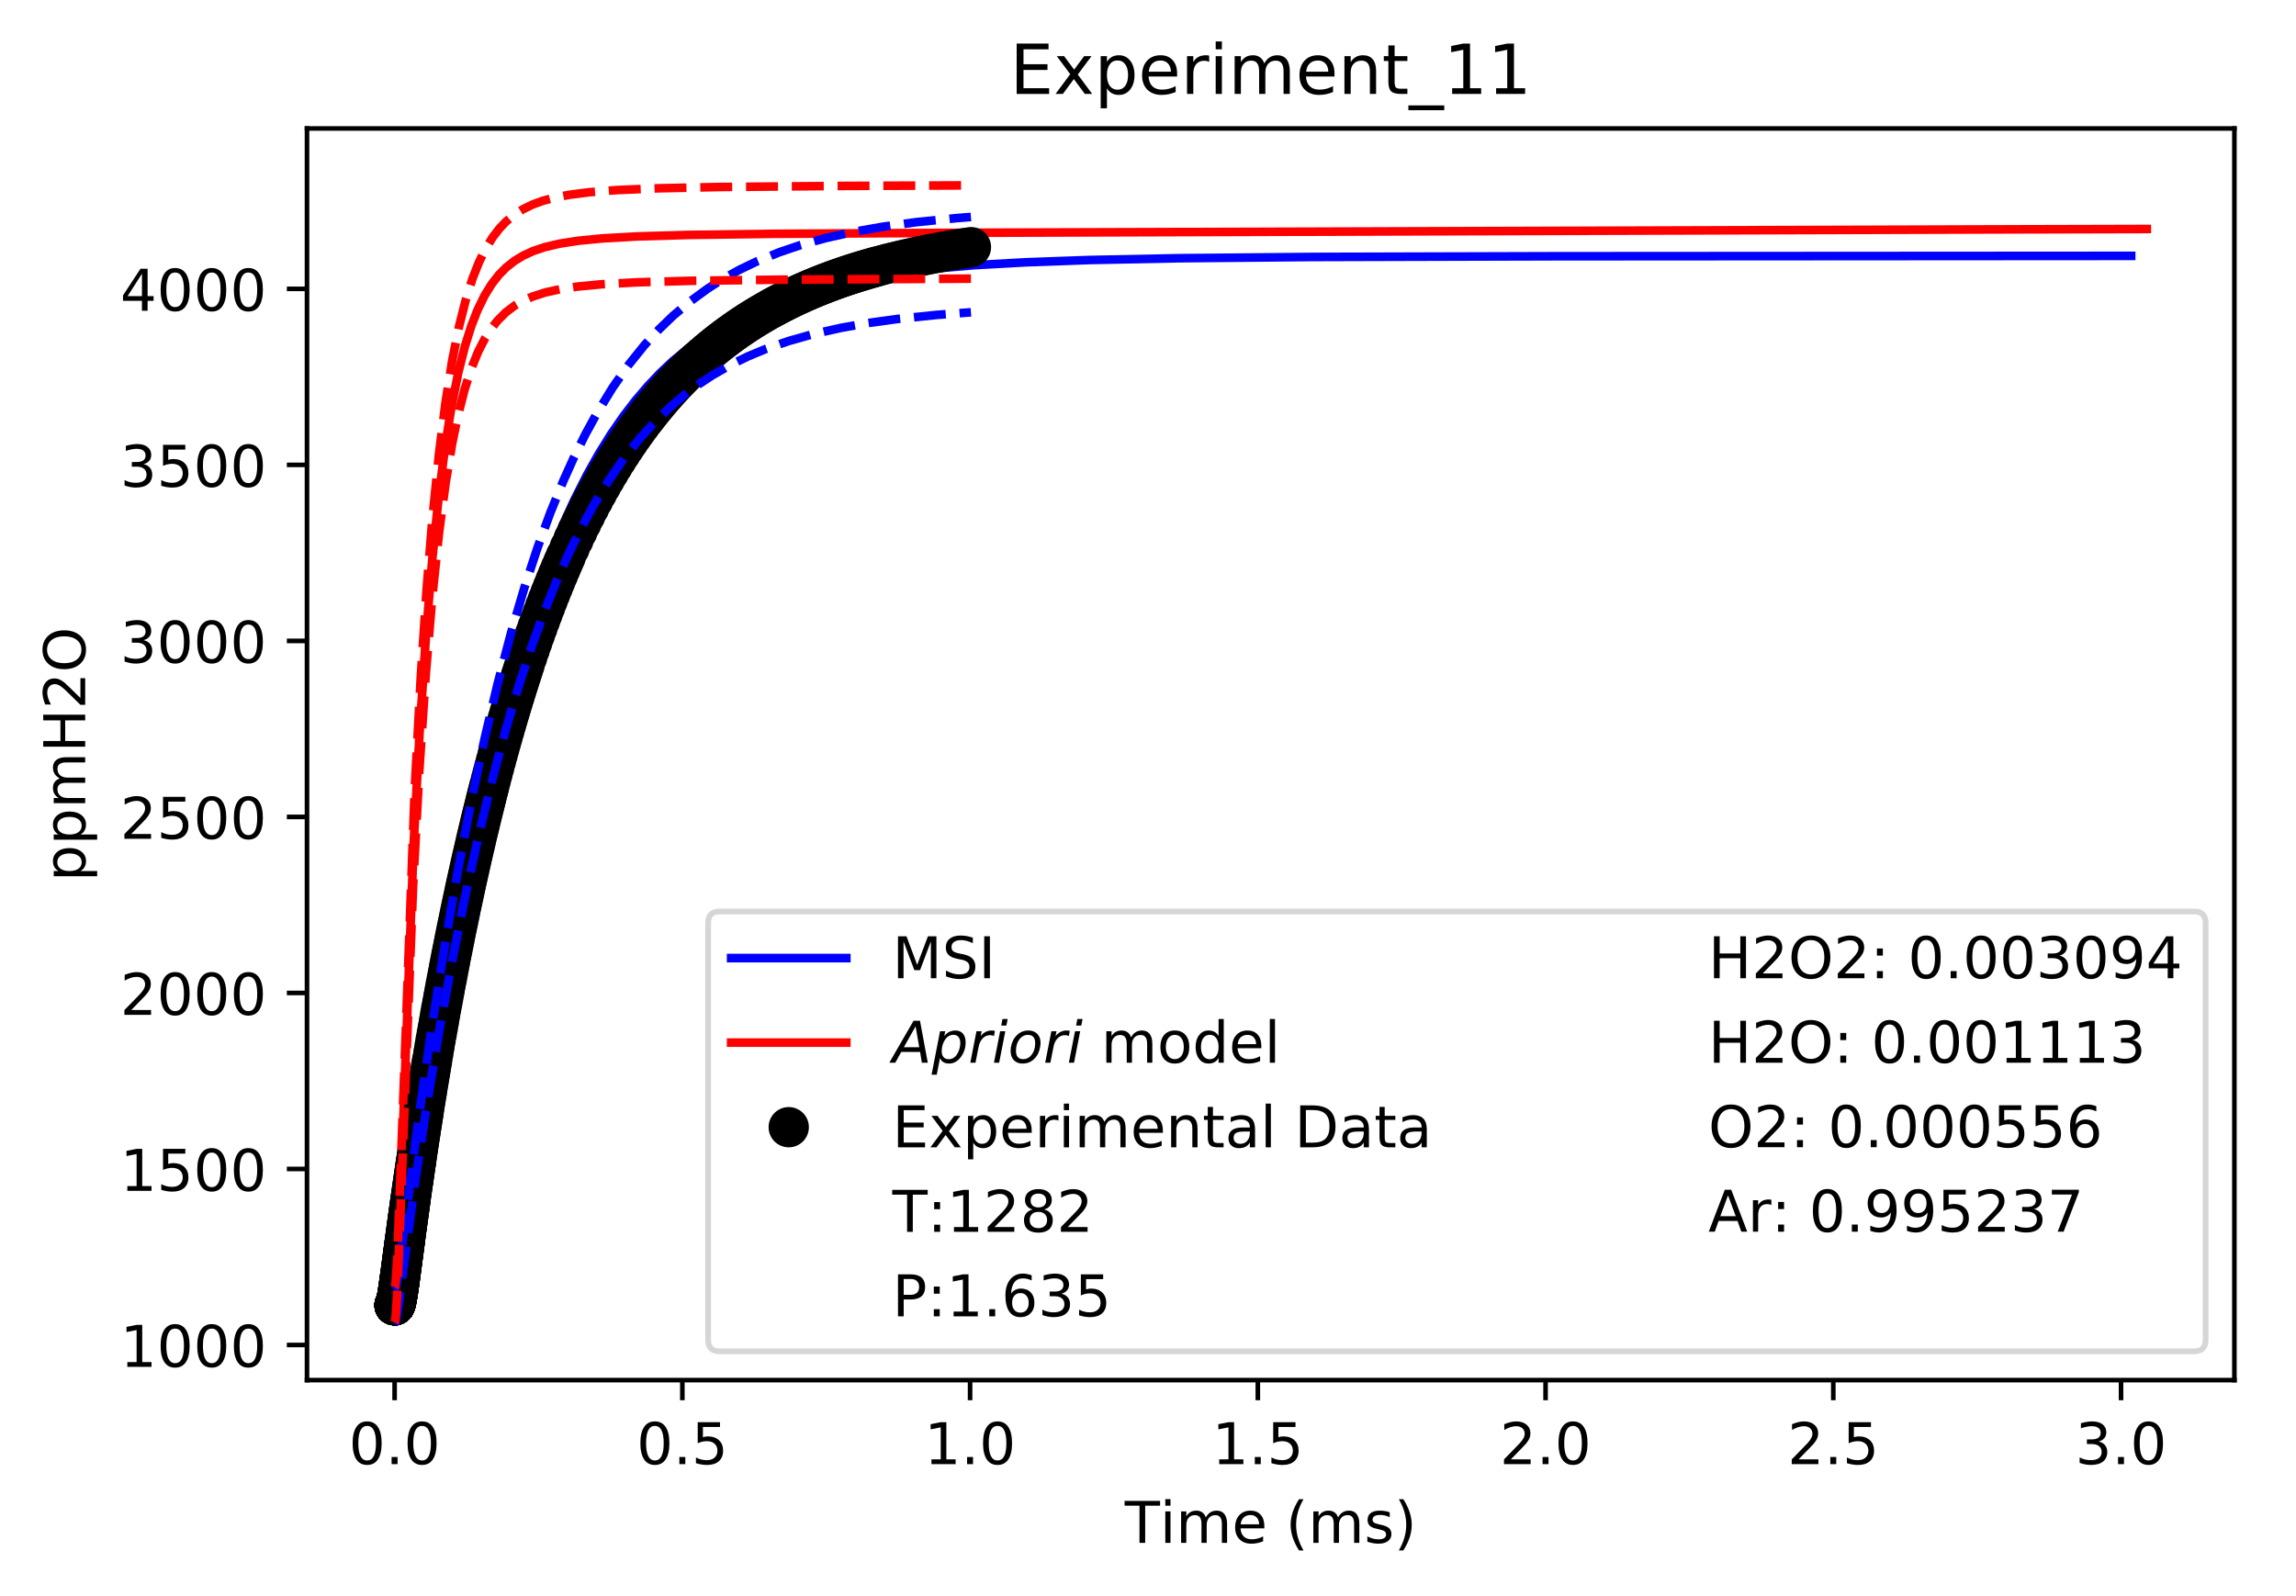 <?xml version="1.0" encoding="utf-8" standalone="no"?>
<!DOCTYPE svg PUBLIC "-//W3C//DTD SVG 1.1//EN"
  "http://www.w3.org/Graphics/SVG/1.1/DTD/svg11.dtd">
<!-- Created with matplotlib (https://matplotlib.org/) -->
<svg height="277.314pt" version="1.1" viewBox="0 0 398.828 277.314" width="398.828pt" xmlns="http://www.w3.org/2000/svg" xmlns:xlink="http://www.w3.org/1999/xlink">
 <defs>
  <style type="text/css">
*{stroke-linecap:butt;stroke-linejoin:round;}
  </style>
 </defs>
 <g id="figure_1">
  <g id="patch_1">
   <path d="M 0 277.314 
L 398.828 277.314 
L 398.828 0 
L 0 0 
z
" style="fill:#ffffff;"/>
  </g>
  <g id="axes_1">
   <g id="patch_2">
    <path d="M 53.328 239.758 
L 388.128 239.758 
L 388.128 22.318 
L 53.328 22.318 
z
" style="fill:#ffffff;"/>
   </g>
   <g id="matplotlib.axis_1">
    <g id="xtick_1">
     <g id="line2d_1">
      <defs>
       <path d="M 0 0 
L 0 3.5 
" id="mda51620ef4" style="stroke:#000000;stroke-width:0.8;"/>
      </defs>
      <g>
       <use style="stroke:#000000;stroke-width:0.8;" x="68.546" xlink:href="#mda51620ef4" y="239.758"/>
      </g>
     </g>
     <g id="text_1">
      <!-- 0.0 -->
      <defs>
       <path d="M 31.781 66.406 
Q 24.172 66.406 20.328 58.906 
Q 16.5 51.422 16.5 36.375 
Q 16.5 21.391 20.328 13.891 
Q 24.172 6.391 31.781 6.391 
Q 39.453 6.391 43.281 13.891 
Q 47.125 21.391 47.125 36.375 
Q 47.125 51.422 43.281 58.906 
Q 39.453 66.406 31.781 66.406 
z
M 31.781 74.219 
Q 44.047 74.219 50.516 64.516 
Q 56.984 54.828 56.984 36.375 
Q 56.984 17.969 50.516 8.266 
Q 44.047 -1.422 31.781 -1.422 
Q 19.531 -1.422 13.062 8.266 
Q 6.594 17.969 6.594 36.375 
Q 6.594 54.828 13.062 64.516 
Q 19.531 74.219 31.781 74.219 
z
" id="DejaVuSans-48"/>
       <path d="M 10.688 12.406 
L 21 12.406 
L 21 0 
L 10.688 0 
z
" id="DejaVuSans-46"/>
      </defs>
      <g transform="translate(60.595 254.357)scale(0.1 -0.1)">
       <use xlink:href="#DejaVuSans-48"/>
       <use x="63.623" xlink:href="#DejaVuSans-46"/>
       <use x="95.41" xlink:href="#DejaVuSans-48"/>
      </g>
     </g>
    </g>
    <g id="xtick_2">
     <g id="line2d_2">
      <g>
       <use style="stroke:#000000;stroke-width:0.8;" x="118.528" xlink:href="#mda51620ef4" y="239.758"/>
      </g>
     </g>
     <g id="text_2">
      <!-- 0.5 -->
      <defs>
       <path d="M 10.797 72.906 
L 49.516 72.906 
L 49.516 64.594 
L 19.828 64.594 
L 19.828 46.734 
Q 21.969 47.469 24.109 47.828 
Q 26.266 48.188 28.422 48.188 
Q 40.625 48.188 47.75 41.5 
Q 54.891 34.812 54.891 23.391 
Q 54.891 11.625 47.562 5.094 
Q 40.234 -1.422 26.906 -1.422 
Q 22.312 -1.422 17.547 -0.641 
Q 12.797 0.141 7.719 1.703 
L 7.719 11.625 
Q 12.109 9.234 16.797 8.062 
Q 21.484 6.891 26.703 6.891 
Q 35.156 6.891 40.078 11.328 
Q 45.016 15.766 45.016 23.391 
Q 45.016 31 40.078 35.438 
Q 35.156 39.891 26.703 39.891 
Q 22.75 39.891 18.812 39.016 
Q 14.891 38.141 10.797 36.281 
z
" id="DejaVuSans-53"/>
      </defs>
      <g transform="translate(110.577 254.357)scale(0.1 -0.1)">
       <use xlink:href="#DejaVuSans-48"/>
       <use x="63.623" xlink:href="#DejaVuSans-46"/>
       <use x="95.41" xlink:href="#DejaVuSans-53"/>
      </g>
     </g>
    </g>
    <g id="xtick_3">
     <g id="line2d_3">
      <g>
       <use style="stroke:#000000;stroke-width:0.8;" x="168.51" xlink:href="#mda51620ef4" y="239.758"/>
      </g>
     </g>
     <g id="text_3">
      <!-- 1.0 -->
      <defs>
       <path d="M 12.406 8.297 
L 28.516 8.297 
L 28.516 63.922 
L 10.984 60.406 
L 10.984 69.391 
L 28.422 72.906 
L 38.281 72.906 
L 38.281 8.297 
L 54.391 8.297 
L 54.391 0 
L 12.406 0 
z
" id="DejaVuSans-49"/>
      </defs>
      <g transform="translate(160.558 254.357)scale(0.1 -0.1)">
       <use xlink:href="#DejaVuSans-49"/>
       <use x="63.623" xlink:href="#DejaVuSans-46"/>
       <use x="95.41" xlink:href="#DejaVuSans-48"/>
      </g>
     </g>
    </g>
    <g id="xtick_4">
     <g id="line2d_4">
      <g>
       <use style="stroke:#000000;stroke-width:0.8;" x="218.492" xlink:href="#mda51620ef4" y="239.758"/>
      </g>
     </g>
     <g id="text_4">
      <!-- 1.5 -->
      <g transform="translate(210.54 254.357)scale(0.1 -0.1)">
       <use xlink:href="#DejaVuSans-49"/>
       <use x="63.623" xlink:href="#DejaVuSans-46"/>
       <use x="95.41" xlink:href="#DejaVuSans-53"/>
      </g>
     </g>
    </g>
    <g id="xtick_5">
     <g id="line2d_5">
      <g>
       <use style="stroke:#000000;stroke-width:0.8;" x="268.474" xlink:href="#mda51620ef4" y="239.758"/>
      </g>
     </g>
     <g id="text_5">
      <!-- 2.0 -->
      <defs>
       <path d="M 19.188 8.297 
L 53.609 8.297 
L 53.609 0 
L 7.328 0 
L 7.328 8.297 
Q 12.938 14.109 22.625 23.891 
Q 32.328 33.688 34.812 36.531 
Q 39.547 41.844 41.422 45.531 
Q 43.312 49.219 43.312 52.781 
Q 43.312 58.594 39.234 62.25 
Q 35.156 65.922 28.609 65.922 
Q 23.969 65.922 18.812 64.312 
Q 13.672 62.703 7.812 59.422 
L 7.812 69.391 
Q 13.766 71.781 18.938 73 
Q 24.125 74.219 28.422 74.219 
Q 39.75 74.219 46.484 68.547 
Q 53.219 62.891 53.219 53.422 
Q 53.219 48.922 51.531 44.891 
Q 49.859 40.875 45.406 35.406 
Q 44.188 33.984 37.641 27.219 
Q 31.109 20.453 19.188 8.297 
z
" id="DejaVuSans-50"/>
      </defs>
      <g transform="translate(260.522 254.357)scale(0.1 -0.1)">
       <use xlink:href="#DejaVuSans-50"/>
       <use x="63.623" xlink:href="#DejaVuSans-46"/>
       <use x="95.41" xlink:href="#DejaVuSans-48"/>
      </g>
     </g>
    </g>
    <g id="xtick_6">
     <g id="line2d_6">
      <g>
       <use style="stroke:#000000;stroke-width:0.8;" x="318.455" xlink:href="#mda51620ef4" y="239.758"/>
      </g>
     </g>
     <g id="text_6">
      <!-- 2.5 -->
      <g transform="translate(310.504 254.357)scale(0.1 -0.1)">
       <use xlink:href="#DejaVuSans-50"/>
       <use x="63.623" xlink:href="#DejaVuSans-46"/>
       <use x="95.41" xlink:href="#DejaVuSans-53"/>
      </g>
     </g>
    </g>
    <g id="xtick_7">
     <g id="line2d_7">
      <g>
       <use style="stroke:#000000;stroke-width:0.8;" x="368.437" xlink:href="#mda51620ef4" y="239.758"/>
      </g>
     </g>
     <g id="text_7">
      <!-- 3.0 -->
      <defs>
       <path d="M 40.578 39.312 
Q 47.656 37.797 51.625 33 
Q 55.609 28.219 55.609 21.188 
Q 55.609 10.406 48.188 4.484 
Q 40.766 -1.422 27.094 -1.422 
Q 22.516 -1.422 17.656 -0.516 
Q 12.797 0.391 7.625 2.203 
L 7.625 11.719 
Q 11.719 9.328 16.594 8.109 
Q 21.484 6.891 26.812 6.891 
Q 36.078 6.891 40.938 10.547 
Q 45.797 14.203 45.797 21.188 
Q 45.797 27.641 41.281 31.266 
Q 36.766 34.906 28.719 34.906 
L 20.219 34.906 
L 20.219 43.016 
L 29.109 43.016 
Q 36.375 43.016 40.234 45.922 
Q 44.094 48.828 44.094 54.297 
Q 44.094 59.906 40.109 62.906 
Q 36.141 65.922 28.719 65.922 
Q 24.656 65.922 20.016 65.031 
Q 15.375 64.156 9.812 62.312 
L 9.812 71.094 
Q 15.438 72.656 20.344 73.438 
Q 25.25 74.219 29.594 74.219 
Q 40.828 74.219 47.359 69.109 
Q 53.906 64.016 53.906 55.328 
Q 53.906 49.266 50.438 45.094 
Q 46.969 40.922 40.578 39.312 
z
" id="DejaVuSans-51"/>
      </defs>
      <g transform="translate(360.486 254.357)scale(0.1 -0.1)">
       <use xlink:href="#DejaVuSans-51"/>
       <use x="63.623" xlink:href="#DejaVuSans-46"/>
       <use x="95.41" xlink:href="#DejaVuSans-48"/>
      </g>
     </g>
    </g>
    <g id="text_8">
     <!-- Time (ms) -->
     <defs>
      <path d="M -0.297 72.906 
L 61.375 72.906 
L 61.375 64.594 
L 35.5 64.594 
L 35.5 0 
L 25.594 0 
L 25.594 64.594 
L -0.297 64.594 
z
" id="DejaVuSans-84"/>
      <path d="M 9.422 54.688 
L 18.406 54.688 
L 18.406 0 
L 9.422 0 
z
M 9.422 75.984 
L 18.406 75.984 
L 18.406 64.594 
L 9.422 64.594 
z
" id="DejaVuSans-105"/>
      <path d="M 52 44.188 
Q 55.375 50.25 60.062 53.125 
Q 64.75 56 71.094 56 
Q 79.641 56 84.281 50.016 
Q 88.922 44.047 88.922 33.016 
L 88.922 0 
L 79.891 0 
L 79.891 32.719 
Q 79.891 40.578 77.094 44.375 
Q 74.312 48.188 68.609 48.188 
Q 61.625 48.188 57.562 43.547 
Q 53.516 38.922 53.516 30.906 
L 53.516 0 
L 44.484 0 
L 44.484 32.719 
Q 44.484 40.625 41.703 44.406 
Q 38.922 48.188 33.109 48.188 
Q 26.219 48.188 22.156 43.531 
Q 18.109 38.875 18.109 30.906 
L 18.109 0 
L 9.078 0 
L 9.078 54.688 
L 18.109 54.688 
L 18.109 46.188 
Q 21.188 51.219 25.484 53.609 
Q 29.781 56 35.688 56 
Q 41.656 56 45.828 52.969 
Q 50 49.953 52 44.188 
z
" id="DejaVuSans-109"/>
      <path d="M 56.203 29.594 
L 56.203 25.203 
L 14.891 25.203 
Q 15.484 15.922 20.484 11.062 
Q 25.484 6.203 34.422 6.203 
Q 39.594 6.203 44.453 7.469 
Q 49.312 8.734 54.109 11.281 
L 54.109 2.781 
Q 49.266 0.734 44.188 -0.344 
Q 39.109 -1.422 33.891 -1.422 
Q 20.797 -1.422 13.156 6.188 
Q 5.516 13.812 5.516 26.812 
Q 5.516 40.234 12.766 48.109 
Q 20.016 56 32.328 56 
Q 43.359 56 49.781 48.891 
Q 56.203 41.797 56.203 29.594 
z
M 47.219 32.234 
Q 47.125 39.594 43.094 43.984 
Q 39.062 48.391 32.422 48.391 
Q 24.906 48.391 20.391 44.141 
Q 15.875 39.891 15.188 32.172 
z
" id="DejaVuSans-101"/>
      <path id="DejaVuSans-32"/>
      <path d="M 31 75.875 
Q 24.469 64.656 21.281 53.656 
Q 18.109 42.672 18.109 31.391 
Q 18.109 20.125 21.312 9.062 
Q 24.516 -2 31 -13.188 
L 23.188 -13.188 
Q 15.875 -1.703 12.234 9.375 
Q 8.594 20.453 8.594 31.391 
Q 8.594 42.281 12.203 53.312 
Q 15.828 64.359 23.188 75.875 
z
" id="DejaVuSans-40"/>
      <path d="M 44.281 53.078 
L 44.281 44.578 
Q 40.484 46.531 36.375 47.5 
Q 32.281 48.484 27.875 48.484 
Q 21.188 48.484 17.844 46.438 
Q 14.5 44.391 14.5 40.281 
Q 14.5 37.156 16.891 35.375 
Q 19.281 33.594 26.516 31.984 
L 29.594 31.297 
Q 39.156 29.25 43.188 25.516 
Q 47.219 21.781 47.219 15.094 
Q 47.219 7.469 41.188 3.016 
Q 35.156 -1.422 24.609 -1.422 
Q 20.219 -1.422 15.453 -0.562 
Q 10.688 0.297 5.422 2 
L 5.422 11.281 
Q 10.406 8.688 15.234 7.391 
Q 20.062 6.109 24.812 6.109 
Q 31.156 6.109 34.562 8.281 
Q 37.984 10.453 37.984 14.406 
Q 37.984 18.062 35.516 20.016 
Q 33.062 21.969 24.703 23.781 
L 21.578 24.516 
Q 13.234 26.266 9.516 29.906 
Q 5.812 33.547 5.812 39.891 
Q 5.812 47.609 11.281 51.797 
Q 16.75 56 26.812 56 
Q 31.781 56 36.172 55.266 
Q 40.578 54.547 44.281 53.078 
z
" id="DejaVuSans-115"/>
      <path d="M 8.016 75.875 
L 15.828 75.875 
Q 23.141 64.359 26.781 53.312 
Q 30.422 42.281 30.422 31.391 
Q 30.422 20.453 26.781 9.375 
Q 23.141 -1.703 15.828 -13.188 
L 8.016 -13.188 
Q 14.5 -2 17.703 9.062 
Q 20.906 20.125 20.906 31.391 
Q 20.906 42.672 17.703 53.656 
Q 14.5 64.656 8.016 75.875 
z
" id="DejaVuSans-41"/>
     </defs>
     <g transform="translate(195.375 268.035)scale(0.1 -0.1)">
      <use xlink:href="#DejaVuSans-84"/>
      <use x="61.037" xlink:href="#DejaVuSans-105"/>
      <use x="88.82" xlink:href="#DejaVuSans-109"/>
      <use x="186.232" xlink:href="#DejaVuSans-101"/>
      <use x="247.756" xlink:href="#DejaVuSans-32"/>
      <use x="279.543" xlink:href="#DejaVuSans-40"/>
      <use x="318.557" xlink:href="#DejaVuSans-109"/>
      <use x="415.969" xlink:href="#DejaVuSans-115"/>
      <use x="468.068" xlink:href="#DejaVuSans-41"/>
     </g>
    </g>
   </g>
   <g id="matplotlib.axis_2">
    <g id="ytick_1">
     <g id="line2d_8">
      <defs>
       <path d="M 0 0 
L -3.5 0 
" id="m674f01ed60" style="stroke:#000000;stroke-width:0.8;"/>
      </defs>
      <g>
       <use style="stroke:#000000;stroke-width:0.8;" x="53.328" xlink:href="#m674f01ed60" y="233.655"/>
      </g>
     </g>
     <g id="text_9">
      <!-- 1000 -->
      <g transform="translate(20.878 237.454)scale(0.1 -0.1)">
       <use xlink:href="#DejaVuSans-49"/>
       <use x="63.623" xlink:href="#DejaVuSans-48"/>
       <use x="127.246" xlink:href="#DejaVuSans-48"/>
       <use x="190.869" xlink:href="#DejaVuSans-48"/>
      </g>
     </g>
    </g>
    <g id="ytick_2">
     <g id="line2d_9">
      <g>
       <use style="stroke:#000000;stroke-width:0.8;" x="53.328" xlink:href="#m674f01ed60" y="203.077"/>
      </g>
     </g>
     <g id="text_10">
      <!-- 1500 -->
      <g transform="translate(20.878 206.876)scale(0.1 -0.1)">
       <use xlink:href="#DejaVuSans-49"/>
       <use x="63.623" xlink:href="#DejaVuSans-53"/>
       <use x="127.246" xlink:href="#DejaVuSans-48"/>
       <use x="190.869" xlink:href="#DejaVuSans-48"/>
      </g>
     </g>
    </g>
    <g id="ytick_3">
     <g id="line2d_10">
      <g>
       <use style="stroke:#000000;stroke-width:0.8;" x="53.328" xlink:href="#m674f01ed60" y="172.498"/>
      </g>
     </g>
     <g id="text_11">
      <!-- 2000 -->
      <g transform="translate(20.878 176.298)scale(0.1 -0.1)">
       <use xlink:href="#DejaVuSans-50"/>
       <use x="63.623" xlink:href="#DejaVuSans-48"/>
       <use x="127.246" xlink:href="#DejaVuSans-48"/>
       <use x="190.869" xlink:href="#DejaVuSans-48"/>
      </g>
     </g>
    </g>
    <g id="ytick_4">
     <g id="line2d_11">
      <g>
       <use style="stroke:#000000;stroke-width:0.8;" x="53.328" xlink:href="#m674f01ed60" y="141.92"/>
      </g>
     </g>
     <g id="text_12">
      <!-- 2500 -->
      <g transform="translate(20.878 145.719)scale(0.1 -0.1)">
       <use xlink:href="#DejaVuSans-50"/>
       <use x="63.623" xlink:href="#DejaVuSans-53"/>
       <use x="127.246" xlink:href="#DejaVuSans-48"/>
       <use x="190.869" xlink:href="#DejaVuSans-48"/>
      </g>
     </g>
    </g>
    <g id="ytick_5">
     <g id="line2d_12">
      <g>
       <use style="stroke:#000000;stroke-width:0.8;" x="53.328" xlink:href="#m674f01ed60" y="111.342"/>
      </g>
     </g>
     <g id="text_13">
      <!-- 3000 -->
      <g transform="translate(20.878 115.141)scale(0.1 -0.1)">
       <use xlink:href="#DejaVuSans-51"/>
       <use x="63.623" xlink:href="#DejaVuSans-48"/>
       <use x="127.246" xlink:href="#DejaVuSans-48"/>
       <use x="190.869" xlink:href="#DejaVuSans-48"/>
      </g>
     </g>
    </g>
    <g id="ytick_6">
     <g id="line2d_13">
      <g>
       <use style="stroke:#000000;stroke-width:0.8;" x="53.328" xlink:href="#m674f01ed60" y="80.763"/>
      </g>
     </g>
     <g id="text_14">
      <!-- 3500 -->
      <g transform="translate(20.878 84.562)scale(0.1 -0.1)">
       <use xlink:href="#DejaVuSans-51"/>
       <use x="63.623" xlink:href="#DejaVuSans-53"/>
       <use x="127.246" xlink:href="#DejaVuSans-48"/>
       <use x="190.869" xlink:href="#DejaVuSans-48"/>
      </g>
     </g>
    </g>
    <g id="ytick_7">
     <g id="line2d_14">
      <g>
       <use style="stroke:#000000;stroke-width:0.8;" x="53.328" xlink:href="#m674f01ed60" y="50.185"/>
      </g>
     </g>
     <g id="text_15">
      <!-- 4000 -->
      <defs>
       <path d="M 37.797 64.312 
L 12.891 25.391 
L 37.797 25.391 
z
M 35.203 72.906 
L 47.609 72.906 
L 47.609 25.391 
L 58.016 25.391 
L 58.016 17.188 
L 47.609 17.188 
L 47.609 0 
L 37.797 0 
L 37.797 17.188 
L 4.891 17.188 
L 4.891 26.703 
z
" id="DejaVuSans-52"/>
      </defs>
      <g transform="translate(20.878 53.984)scale(0.1 -0.1)">
       <use xlink:href="#DejaVuSans-52"/>
       <use x="63.623" xlink:href="#DejaVuSans-48"/>
       <use x="127.246" xlink:href="#DejaVuSans-48"/>
       <use x="190.869" xlink:href="#DejaVuSans-48"/>
      </g>
     </g>
    </g>
    <g id="text_16">
     <!-- ppmH2O -->
     <defs>
      <path d="M 18.109 8.203 
L 18.109 -20.797 
L 9.078 -20.797 
L 9.078 54.688 
L 18.109 54.688 
L 18.109 46.391 
Q 20.953 51.266 25.266 53.625 
Q 29.594 56 35.594 56 
Q 45.562 56 51.781 48.094 
Q 58.016 40.188 58.016 27.297 
Q 58.016 14.406 51.781 6.484 
Q 45.562 -1.422 35.594 -1.422 
Q 29.594 -1.422 25.266 0.953 
Q 20.953 3.328 18.109 8.203 
z
M 48.688 27.297 
Q 48.688 37.203 44.609 42.844 
Q 40.531 48.484 33.406 48.484 
Q 26.266 48.484 22.188 42.844 
Q 18.109 37.203 18.109 27.297 
Q 18.109 17.391 22.188 11.75 
Q 26.266 6.109 33.406 6.109 
Q 40.531 6.109 44.609 11.75 
Q 48.688 17.391 48.688 27.297 
z
" id="DejaVuSans-112"/>
      <path d="M 9.812 72.906 
L 19.672 72.906 
L 19.672 43.016 
L 55.516 43.016 
L 55.516 72.906 
L 65.375 72.906 
L 65.375 0 
L 55.516 0 
L 55.516 34.719 
L 19.672 34.719 
L 19.672 0 
L 9.812 0 
z
" id="DejaVuSans-72"/>
      <path d="M 39.406 66.219 
Q 28.656 66.219 22.328 58.203 
Q 16.016 50.203 16.016 36.375 
Q 16.016 22.609 22.328 14.594 
Q 28.656 6.594 39.406 6.594 
Q 50.141 6.594 56.422 14.594 
Q 62.703 22.609 62.703 36.375 
Q 62.703 50.203 56.422 58.203 
Q 50.141 66.219 39.406 66.219 
z
M 39.406 74.219 
Q 54.734 74.219 63.906 63.938 
Q 73.094 53.656 73.094 36.375 
Q 73.094 19.141 63.906 8.859 
Q 54.734 -1.422 39.406 -1.422 
Q 24.031 -1.422 14.812 8.828 
Q 5.609 19.094 5.609 36.375 
Q 5.609 53.656 14.812 63.938 
Q 24.031 74.219 39.406 74.219 
z
" id="DejaVuSans-79"/>
     </defs>
     <g transform="translate(14.798 153.134)rotate(-90)scale(0.1 -0.1)">
      <use xlink:href="#DejaVuSans-112"/>
      <use x="63.477" xlink:href="#DejaVuSans-112"/>
      <use x="126.953" xlink:href="#DejaVuSans-109"/>
      <use x="224.365" xlink:href="#DejaVuSans-72"/>
      <use x="299.561" xlink:href="#DejaVuSans-50"/>
      <use x="363.184" xlink:href="#DejaVuSans-79"/>
     </g>
    </g>
   </g>
   <g id="line2d_15">
    <path clip-path="url(#pbf5a1c2662)" d="M 68.546 227.055 
L 68.644 226.963 
L 68.823 226.406 
L 69.176 224.408 
L 70.012 218.041 
L 72.314 200.596 
L 74.496 185.851 
L 76.879 171.283 
L 79.262 158.086 
L 81.64 146.154 
L 83.808 136.278 
L 86.198 126.411 
L 88.536 117.719 
L 90.72 110.39 
L 93.111 103.162 
L 95.415 96.92 
L 97.582 91.64 
L 99.694 86.994 
L 102.001 82.43 
L 104.031 78.817 
L 106.157 75.399 
L 108.283 72.322 
L 110.409 69.551 
L 112.535 67.058 
L 114.689 64.788 
L 116.844 62.749 
L 120.075 60.074 
L 122.962 58.026 
L 125.862 56.245 
L 129.111 54.534 
L 132.525 53.012 
L 135.866 51.754 
L 140.321 50.37 
L 144.776 49.261 
L 149.23 48.369 
L 154.799 47.495 
L 161.481 46.714 
L 169.276 46.067 
L 178.186 45.566 
L 189.322 45.168 
L 204.914 44.856 
L 228.301 44.641 
L 270.62 44.516 
L 370.192 44.452 
L 370.192 44.452 
" style="fill:none;stroke:#0000ff;stroke-linecap:square;stroke-width:1.5;"/>
   </g>
   <g id="line2d_16">
    <path clip-path="url(#pbf5a1c2662)" d="M 68.546 226.744 
L 68.602 226.648 
L 68.723 225.851 
L 68.958 222.416 
L 69.375 212.459 
L 71.868 146.312 
L 72.915 126.702 
L 74.013 110.167 
L 75.081 97.233 
L 76.205 86.273 
L 77.315 77.604 
L 78.429 70.619 
L 79.61 64.715 
L 80.747 60.198 
L 81.884 56.585 
L 82.969 53.811 
L 84.174 51.345 
L 85.406 49.348 
L 86.653 47.751 
L 87.901 46.486 
L 89.397 45.305 
L 90.894 44.4 
L 92.64 43.602 
L 94.636 42.933 
L 97.131 42.342 
L 100.374 41.832 
L 104.614 41.415 
L 110.601 41.077 
L 119.582 40.813 
L 134.598 40.615 
L 169.324 40.432 
L 350.018 39.844 
L 372.91 39.783 
L 372.91 39.783 
" style="fill:none;stroke:#ff0000;stroke-linecap:square;stroke-width:1.5;"/>
   </g>
   <g id="line2d_17">
    <defs>
     <path d="M 0 3 
C 0.796 3 1.559 2.684 2.121 2.121 
C 2.684 1.559 3 0.796 3 0 
C 3 -0.796 2.684 -1.559 2.121 -2.121 
C 1.559 -2.684 0.796 -3 0 -3 
C -0.796 -3 -1.559 -2.684 -2.121 -2.121 
C -2.684 -1.559 -3 -0.796 -3 0 
C -3 0.796 -2.684 1.559 -2.121 2.121 
C -1.559 2.684 -0.796 3 0 3 
z
" id="m29e9811029" style="stroke:#000000;"/>
    </defs>
    <g clip-path="url(#pbf5a1c2662)">
     <use style="stroke:#000000;" x="68.546" xlink:href="#m29e9811029" y="226.744"/>
     <use style="stroke:#000000;" x="68.546" xlink:href="#m29e9811029" y="226.744"/>
     <use style="stroke:#000000;" x="68.546" xlink:href="#m29e9811029" y="226.744"/>
     <use style="stroke:#000000;" x="68.546" xlink:href="#m29e9811029" y="226.744"/>
     <use style="stroke:#000000;" x="68.546" xlink:href="#m29e9811029" y="226.744"/>
     <use style="stroke:#000000;" x="68.546" xlink:href="#m29e9811029" y="226.744"/>
     <use style="stroke:#000000;" x="68.546" xlink:href="#m29e9811029" y="226.744"/>
     <use style="stroke:#000000;" x="68.546" xlink:href="#m29e9811029" y="226.744"/>
     <use style="stroke:#000000;" x="68.546" xlink:href="#m29e9811029" y="226.744"/>
     <use style="stroke:#000000;" x="68.546" xlink:href="#m29e9811029" y="226.744"/>
     <use style="stroke:#000000;" x="68.547" xlink:href="#m29e9811029" y="226.744"/>
     <use style="stroke:#000000;" x="68.547" xlink:href="#m29e9811029" y="226.744"/>
     <use style="stroke:#000000;" x="68.547" xlink:href="#m29e9811029" y="226.744"/>
     <use style="stroke:#000000;" x="68.547" xlink:href="#m29e9811029" y="226.744"/>
     <use style="stroke:#000000;" x="68.547" xlink:href="#m29e9811029" y="226.744"/>
     <use style="stroke:#000000;" x="68.548" xlink:href="#m29e9811029" y="226.744"/>
     <use style="stroke:#000000;" x="68.548" xlink:href="#m29e9811029" y="226.744"/>
     <use style="stroke:#000000;" x="68.548" xlink:href="#m29e9811029" y="226.744"/>
     <use style="stroke:#000000;" x="68.549" xlink:href="#m29e9811029" y="226.744"/>
     <use style="stroke:#000000;" x="68.549" xlink:href="#m29e9811029" y="226.744"/>
     <use style="stroke:#000000;" x="68.55" xlink:href="#m29e9811029" y="226.744"/>
     <use style="stroke:#000000;" x="68.551" xlink:href="#m29e9811029" y="226.744"/>
     <use style="stroke:#000000;" x="68.552" xlink:href="#m29e9811029" y="226.744"/>
     <use style="stroke:#000000;" x="68.554" xlink:href="#m29e9811029" y="226.744"/>
     <use style="stroke:#000000;" x="68.555" xlink:href="#m29e9811029" y="226.744"/>
     <use style="stroke:#000000;" x="68.557" xlink:href="#m29e9811029" y="226.743"/>
     <use style="stroke:#000000;" x="68.559" xlink:href="#m29e9811029" y="226.743"/>
     <use style="stroke:#000000;" x="68.561" xlink:href="#m29e9811029" y="226.742"/>
     <use style="stroke:#000000;" x="68.563" xlink:href="#m29e9811029" y="226.741"/>
     <use style="stroke:#000000;" x="68.566" xlink:href="#m29e9811029" y="226.74"/>
     <use style="stroke:#000000;" x="68.568" xlink:href="#m29e9811029" y="226.739"/>
     <use style="stroke:#000000;" x="68.57" xlink:href="#m29e9811029" y="226.738"/>
     <use style="stroke:#000000;" x="68.573" xlink:href="#m29e9811029" y="226.736"/>
     <use style="stroke:#000000;" x="68.577" xlink:href="#m29e9811029" y="226.734"/>
     <use style="stroke:#000000;" x="68.583" xlink:href="#m29e9811029" y="226.729"/>
     <use style="stroke:#000000;" x="68.59" xlink:href="#m29e9811029" y="226.724"/>
     <use style="stroke:#000000;" x="68.596" xlink:href="#m29e9811029" y="226.717"/>
     <use style="stroke:#000000;" x="68.603" xlink:href="#m29e9811029" y="226.71"/>
     <use style="stroke:#000000;" x="68.61" xlink:href="#m29e9811029" y="226.701"/>
     <use style="stroke:#000000;" x="68.62" xlink:href="#m29e9811029" y="226.686"/>
     <use style="stroke:#000000;" x="68.631" xlink:href="#m29e9811029" y="226.669"/>
     <use style="stroke:#000000;" x="68.641" xlink:href="#m29e9811029" y="226.649"/>
     <use style="stroke:#000000;" x="68.652" xlink:href="#m29e9811029" y="226.628"/>
     <use style="stroke:#000000;" x="68.662" xlink:href="#m29e9811029" y="226.605"/>
     <use style="stroke:#000000;" x="68.673" xlink:href="#m29e9811029" y="226.579"/>
     <use style="stroke:#000000;" x="68.684" xlink:href="#m29e9811029" y="226.553"/>
     <use style="stroke:#000000;" x="68.694" xlink:href="#m29e9811029" y="226.524"/>
     <use style="stroke:#000000;" x="68.705" xlink:href="#m29e9811029" y="226.493"/>
     <use style="stroke:#000000;" x="68.716" xlink:href="#m29e9811029" y="226.461"/>
     <use style="stroke:#000000;" x="68.726" xlink:href="#m29e9811029" y="226.428"/>
     <use style="stroke:#000000;" x="68.737" xlink:href="#m29e9811029" y="226.392"/>
     <use style="stroke:#000000;" x="68.748" xlink:href="#m29e9811029" y="226.356"/>
     <use style="stroke:#000000;" x="68.758" xlink:href="#m29e9811029" y="226.318"/>
     <use style="stroke:#000000;" x="68.769" xlink:href="#m29e9811029" y="226.278"/>
     <use style="stroke:#000000;" x="68.78" xlink:href="#m29e9811029" y="226.237"/>
     <use style="stroke:#000000;" x="68.79" xlink:href="#m29e9811029" y="226.195"/>
     <use style="stroke:#000000;" x="68.801" xlink:href="#m29e9811029" y="226.151"/>
     <use style="stroke:#000000;" x="68.811" xlink:href="#m29e9811029" y="226.106"/>
     <use style="stroke:#000000;" x="68.822" xlink:href="#m29e9811029" y="226.06"/>
     <use style="stroke:#000000;" x="68.833" xlink:href="#m29e9811029" y="226.013"/>
     <use style="stroke:#000000;" x="68.843" xlink:href="#m29e9811029" y="225.965"/>
     <use style="stroke:#000000;" x="68.854" xlink:href="#m29e9811029" y="225.916"/>
     <use style="stroke:#000000;" x="68.865" xlink:href="#m29e9811029" y="225.865"/>
     <use style="stroke:#000000;" x="68.875" xlink:href="#m29e9811029" y="225.814"/>
     <use style="stroke:#000000;" x="68.886" xlink:href="#m29e9811029" y="225.761"/>
     <use style="stroke:#000000;" x="68.897" xlink:href="#m29e9811029" y="225.708"/>
     <use style="stroke:#000000;" x="68.907" xlink:href="#m29e9811029" y="225.653"/>
     <use style="stroke:#000000;" x="68.923" xlink:href="#m29e9811029" y="225.57"/>
     <use style="stroke:#000000;" x="68.939" xlink:href="#m29e9811029" y="225.485"/>
     <use style="stroke:#000000;" x="68.955" xlink:href="#m29e9811029" y="225.397"/>
     <use style="stroke:#000000;" x="68.971" xlink:href="#m29e9811029" y="225.308"/>
     <use style="stroke:#000000;" x="68.987" xlink:href="#m29e9811029" y="225.218"/>
     <use style="stroke:#000000;" x="69.003" xlink:href="#m29e9811029" y="225.125"/>
     <use style="stroke:#000000;" x="69.019" xlink:href="#m29e9811029" y="225.032"/>
     <use style="stroke:#000000;" x="69.035" xlink:href="#m29e9811029" y="224.936"/>
     <use style="stroke:#000000;" x="69.051" xlink:href="#m29e9811029" y="224.84"/>
     <use style="stroke:#000000;" x="69.067" xlink:href="#m29e9811029" y="224.742"/>
     <use style="stroke:#000000;" x="69.083" xlink:href="#m29e9811029" y="224.642"/>
     <use style="stroke:#000000;" x="69.099" xlink:href="#m29e9811029" y="224.542"/>
     <use style="stroke:#000000;" x="69.115" xlink:href="#m29e9811029" y="224.44"/>
     <use style="stroke:#000000;" x="69.131" xlink:href="#m29e9811029" y="224.337"/>
     <use style="stroke:#000000;" x="69.147" xlink:href="#m29e9811029" y="224.234"/>
     <use style="stroke:#000000;" x="69.163" xlink:href="#m29e9811029" y="224.129"/>
     <use style="stroke:#000000;" x="69.179" xlink:href="#m29e9811029" y="224.023"/>
     <use style="stroke:#000000;" x="69.195" xlink:href="#m29e9811029" y="223.917"/>
     <use style="stroke:#000000;" x="69.211" xlink:href="#m29e9811029" y="223.809"/>
     <use style="stroke:#000000;" x="69.227" xlink:href="#m29e9811029" y="223.701"/>
     <use style="stroke:#000000;" x="69.243" xlink:href="#m29e9811029" y="223.592"/>
     <use style="stroke:#000000;" x="69.259" xlink:href="#m29e9811029" y="223.482"/>
     <use style="stroke:#000000;" x="69.275" xlink:href="#m29e9811029" y="223.372"/>
     <use style="stroke:#000000;" x="69.291" xlink:href="#m29e9811029" y="223.261"/>
     <use style="stroke:#000000;" x="69.307" xlink:href="#m29e9811029" y="223.149"/>
     <use style="stroke:#000000;" x="69.323" xlink:href="#m29e9811029" y="223.037"/>
     <use style="stroke:#000000;" x="69.339" xlink:href="#m29e9811029" y="222.924"/>
     <use style="stroke:#000000;" x="69.355" xlink:href="#m29e9811029" y="222.81"/>
     <use style="stroke:#000000;" x="69.371" xlink:href="#m29e9811029" y="222.696"/>
     <use style="stroke:#000000;" x="69.387" xlink:href="#m29e9811029" y="222.582"/>
     <use style="stroke:#000000;" x="69.403" xlink:href="#m29e9811029" y="222.467"/>
     <use style="stroke:#000000;" x="69.418" xlink:href="#m29e9811029" y="222.352"/>
     <use style="stroke:#000000;" x="69.434" xlink:href="#m29e9811029" y="222.236"/>
     <use style="stroke:#000000;" x="69.45" xlink:href="#m29e9811029" y="222.12"/>
     <use style="stroke:#000000;" x="69.466" xlink:href="#m29e9811029" y="222.004"/>
     <use style="stroke:#000000;" x="69.482" xlink:href="#m29e9811029" y="221.887"/>
     <use style="stroke:#000000;" x="69.498" xlink:href="#m29e9811029" y="221.77"/>
     <use style="stroke:#000000;" x="69.514" xlink:href="#m29e9811029" y="221.653"/>
     <use style="stroke:#000000;" x="69.538" xlink:href="#m29e9811029" y="221.476"/>
     <use style="stroke:#000000;" x="69.566" xlink:href="#m29e9811029" y="221.299"/>
     <use style="stroke:#000000;" x="69.586" xlink:href="#m29e9811029" y="221.121"/>
     <use style="stroke:#000000;" x="69.606" xlink:href="#m29e9811029" y="220.943"/>
     <use style="stroke:#000000;" x="69.636" xlink:href="#m29e9811029" y="220.764"/>
     <use style="stroke:#000000;" x="69.656" xlink:href="#m29e9811029" y="220.585"/>
     <use style="stroke:#000000;" x="69.686" xlink:href="#m29e9811029" y="220.406"/>
     <use style="stroke:#000000;" x="69.706" xlink:href="#m29e9811029" y="220.226"/>
     <use style="stroke:#000000;" x="69.726" xlink:href="#m29e9811029" y="220.046"/>
     <use style="stroke:#000000;" x="69.756" xlink:href="#m29e9811029" y="219.866"/>
     <use style="stroke:#000000;" x="69.776" xlink:href="#m29e9811029" y="219.686"/>
     <use style="stroke:#000000;" x="69.806" xlink:href="#m29e9811029" y="219.506"/>
     <use style="stroke:#000000;" x="69.826" xlink:href="#m29e9811029" y="219.325"/>
     <use style="stroke:#000000;" x="69.846" xlink:href="#m29e9811029" y="219.144"/>
     <use style="stroke:#000000;" x="69.876" xlink:href="#m29e9811029" y="218.964"/>
     <use style="stroke:#000000;" x="69.896" xlink:href="#m29e9811029" y="218.783"/>
     <use style="stroke:#000000;" x="69.926" xlink:href="#m29e9811029" y="218.602"/>
     <use style="stroke:#000000;" x="69.946" xlink:href="#m29e9811029" y="218.421"/>
     <use style="stroke:#000000;" x="69.966" xlink:href="#m29e9811029" y="218.24"/>
     <use style="stroke:#000000;" x="69.996" xlink:href="#m29e9811029" y="218.06"/>
     <use style="stroke:#000000;" x="70.016" xlink:href="#m29e9811029" y="217.879"/>
     <use style="stroke:#000000;" x="70.046" xlink:href="#m29e9811029" y="217.698"/>
     <use style="stroke:#000000;" x="70.066" xlink:href="#m29e9811029" y="217.518"/>
     <use style="stroke:#000000;" x="70.086" xlink:href="#m29e9811029" y="217.337"/>
     <use style="stroke:#000000;" x="70.116" xlink:href="#m29e9811029" y="217.156"/>
     <use style="stroke:#000000;" x="70.136" xlink:href="#m29e9811029" y="216.976"/>
     <use style="stroke:#000000;" x="70.166" xlink:href="#m29e9811029" y="216.796"/>
     <use style="stroke:#000000;" x="70.186" xlink:href="#m29e9811029" y="216.616"/>
     <use style="stroke:#000000;" x="70.206" xlink:href="#m29e9811029" y="216.436"/>
     <use style="stroke:#000000;" x="70.236" xlink:href="#m29e9811029" y="216.256"/>
     <use style="stroke:#000000;" x="70.256" xlink:href="#m29e9811029" y="216.076"/>
     <use style="stroke:#000000;" x="70.286" xlink:href="#m29e9811029" y="215.897"/>
     <use style="stroke:#000000;" x="70.306" xlink:href="#m29e9811029" y="215.717"/>
     <use style="stroke:#000000;" x="70.326" xlink:href="#m29e9811029" y="215.538"/>
     <use style="stroke:#000000;" x="70.356" xlink:href="#m29e9811029" y="215.359"/>
     <use style="stroke:#000000;" x="70.376" xlink:href="#m29e9811029" y="215.18"/>
     <use style="stroke:#000000;" x="70.416" xlink:href="#m29e9811029" y="214.911"/>
     <use style="stroke:#000000;" x="70.446" xlink:href="#m29e9811029" y="214.643"/>
     <use style="stroke:#000000;" x="70.486" xlink:href="#m29e9811029" y="214.376"/>
     <use style="stroke:#000000;" x="70.526" xlink:href="#m29e9811029" y="214.108"/>
     <use style="stroke:#000000;" x="70.556" xlink:href="#m29e9811029" y="213.842"/>
     <use style="stroke:#000000;" x="70.596" xlink:href="#m29e9811029" y="213.576"/>
     <use style="stroke:#000000;" x="70.626" xlink:href="#m29e9811029" y="213.31"/>
     <use style="stroke:#000000;" x="70.666" xlink:href="#m29e9811029" y="213.045"/>
     <use style="stroke:#000000;" x="70.706" xlink:href="#m29e9811029" y="212.78"/>
     <use style="stroke:#000000;" x="70.736" xlink:href="#m29e9811029" y="212.515"/>
     <use style="stroke:#000000;" x="70.775" xlink:href="#m29e9811029" y="212.252"/>
     <use style="stroke:#000000;" x="70.815" xlink:href="#m29e9811029" y="211.988"/>
     <use style="stroke:#000000;" x="70.845" xlink:href="#m29e9811029" y="211.726"/>
     <use style="stroke:#000000;" x="70.885" xlink:href="#m29e9811029" y="211.463"/>
     <use style="stroke:#000000;" x="70.915" xlink:href="#m29e9811029" y="211.202"/>
     <use style="stroke:#000000;" x="70.955" xlink:href="#m29e9811029" y="210.941"/>
     <use style="stroke:#000000;" x="70.995" xlink:href="#m29e9811029" y="210.68"/>
     <use style="stroke:#000000;" x="71.025" xlink:href="#m29e9811029" y="210.42"/>
     <use style="stroke:#000000;" x="71.065" xlink:href="#m29e9811029" y="210.16"/>
     <use style="stroke:#000000;" x="71.095" xlink:href="#m29e9811029" y="209.901"/>
     <use style="stroke:#000000;" x="71.135" xlink:href="#m29e9811029" y="209.642"/>
     <use style="stroke:#000000;" x="71.175" xlink:href="#m29e9811029" y="209.384"/>
     <use style="stroke:#000000;" x="71.205" xlink:href="#m29e9811029" y="209.127"/>
     <use style="stroke:#000000;" x="71.245" xlink:href="#m29e9811029" y="208.87"/>
     <use style="stroke:#000000;" x="71.275" xlink:href="#m29e9811029" y="208.613"/>
     <use style="stroke:#000000;" x="71.315" xlink:href="#m29e9811029" y="208.357"/>
     <use style="stroke:#000000;" x="71.365" xlink:href="#m29e9811029" y="207.971"/>
     <use style="stroke:#000000;" x="71.425" xlink:href="#m29e9811029" y="207.586"/>
     <use style="stroke:#000000;" x="71.475" xlink:href="#m29e9811029" y="207.202"/>
     <use style="stroke:#000000;" x="71.535" xlink:href="#m29e9811029" y="206.82"/>
     <use style="stroke:#000000;" x="71.585" xlink:href="#m29e9811029" y="206.438"/>
     <use style="stroke:#000000;" x="71.645" xlink:href="#m29e9811029" y="206.058"/>
     <use style="stroke:#000000;" x="71.695" xlink:href="#m29e9811029" y="205.678"/>
     <use style="stroke:#000000;" x="71.755" xlink:href="#m29e9811029" y="205.3"/>
     <use style="stroke:#000000;" x="71.805" xlink:href="#m29e9811029" y="204.923"/>
     <use style="stroke:#000000;" x="71.865" xlink:href="#m29e9811029" y="204.548"/>
     <use style="stroke:#000000;" x="71.915" xlink:href="#m29e9811029" y="204.173"/>
     <use style="stroke:#000000;" x="71.965" xlink:href="#m29e9811029" y="203.799"/>
     <use style="stroke:#000000;" x="72.025" xlink:href="#m29e9811029" y="203.427"/>
     <use style="stroke:#000000;" x="72.075" xlink:href="#m29e9811029" y="203.056"/>
     <use style="stroke:#000000;" x="72.135" xlink:href="#m29e9811029" y="202.685"/>
     <use style="stroke:#000000;" x="72.185" xlink:href="#m29e9811029" y="202.316"/>
     <use style="stroke:#000000;" x="72.245" xlink:href="#m29e9811029" y="201.948"/>
     <use style="stroke:#000000;" x="72.295" xlink:href="#m29e9811029" y="201.581"/>
     <use style="stroke:#000000;" x="72.355" xlink:href="#m29e9811029" y="201.215"/>
     <use style="stroke:#000000;" x="72.435" xlink:href="#m29e9811029" y="200.661"/>
     <use style="stroke:#000000;" x="72.515" xlink:href="#m29e9811029" y="200.11"/>
     <use style="stroke:#000000;" x="72.595" xlink:href="#m29e9811029" y="199.562"/>
     <use style="stroke:#000000;" x="72.685" xlink:href="#m29e9811029" y="199.015"/>
     <use style="stroke:#000000;" x="72.765" xlink:href="#m29e9811029" y="198.471"/>
     <use style="stroke:#000000;" x="72.845" xlink:href="#m29e9811029" y="197.929"/>
     <use style="stroke:#000000;" x="72.935" xlink:href="#m29e9811029" y="197.39"/>
     <use style="stroke:#000000;" x="73.015" xlink:href="#m29e9811029" y="196.853"/>
     <use style="stroke:#000000;" x="73.095" xlink:href="#m29e9811029" y="196.318"/>
     <use style="stroke:#000000;" x="73.175" xlink:href="#m29e9811029" y="195.785"/>
     <use style="stroke:#000000;" x="73.265" xlink:href="#m29e9811029" y="195.254"/>
     <use style="stroke:#000000;" x="73.345" xlink:href="#m29e9811029" y="194.726"/>
     <use style="stroke:#000000;" x="73.425" xlink:href="#m29e9811029" y="194.2"/>
     <use style="stroke:#000000;" x="73.514" xlink:href="#m29e9811029" y="193.675"/>
     <use style="stroke:#000000;" x="73.594" xlink:href="#m29e9811029" y="193.153"/>
     <use style="stroke:#000000;" x="73.714" xlink:href="#m29e9811029" y="192.372"/>
     <use style="stroke:#000000;" x="73.844" xlink:href="#m29e9811029" y="191.595"/>
     <use style="stroke:#000000;" x="73.964" xlink:href="#m29e9811029" y="190.823"/>
     <use style="stroke:#000000;" x="74.094" xlink:href="#m29e9811029" y="190.055"/>
     <use style="stroke:#000000;" x="74.214" xlink:href="#m29e9811029" y="189.292"/>
     <use style="stroke:#000000;" x="74.334" xlink:href="#m29e9811029" y="188.533"/>
     <use style="stroke:#000000;" x="74.464" xlink:href="#m29e9811029" y="187.779"/>
     <use style="stroke:#000000;" x="74.584" xlink:href="#m29e9811029" y="187.029"/>
     <use style="stroke:#000000;" x="74.714" xlink:href="#m29e9811029" y="186.283"/>
     <use style="stroke:#000000;" x="74.834" xlink:href="#m29e9811029" y="185.542"/>
     <use style="stroke:#000000;" x="74.964" xlink:href="#m29e9811029" y="184.804"/>
     <use style="stroke:#000000;" x="75.084" xlink:href="#m29e9811029" y="184.071"/>
     <use style="stroke:#000000;" x="75.284" xlink:href="#m29e9811029" y="182.936"/>
     <use style="stroke:#000000;" x="75.474" xlink:href="#m29e9811029" y="181.812"/>
     <use style="stroke:#000000;" x="75.664" xlink:href="#m29e9811029" y="180.696"/>
     <use style="stroke:#000000;" x="75.864" xlink:href="#m29e9811029" y="179.591"/>
     <use style="stroke:#000000;" x="76.054" xlink:href="#m29e9811029" y="178.494"/>
     <use style="stroke:#000000;" x="76.254" xlink:href="#m29e9811029" y="177.407"/>
     <use style="stroke:#000000;" x="76.443" xlink:href="#m29e9811029" y="176.329"/>
     <use style="stroke:#000000;" x="76.633" xlink:href="#m29e9811029" y="175.26"/>
     <use style="stroke:#000000;" x="76.833" xlink:href="#m29e9811029" y="174.2"/>
     <use style="stroke:#000000;" x="77.023" xlink:href="#m29e9811029" y="173.149"/>
     <use style="stroke:#000000;" x="77.223" xlink:href="#m29e9811029" y="172.107"/>
     <use style="stroke:#000000;" x="77.413" xlink:href="#m29e9811029" y="171.073"/>
     <use style="stroke:#000000;" x="77.613" xlink:href="#m29e9811029" y="170.047"/>
     <use style="stroke:#000000;" x="77.803" xlink:href="#m29e9811029" y="169.03"/>
     <use style="stroke:#000000;" x="77.993" xlink:href="#m29e9811029" y="168.021"/>
     <use style="stroke:#000000;" x="78.193" xlink:href="#m29e9811029" y="167.02"/>
     <use style="stroke:#000000;" x="78.383" xlink:href="#m29e9811029" y="166.028"/>
     <use style="stroke:#000000;" x="78.578" xlink:href="#m29e9811029" y="165.043"/>
     <use style="stroke:#000000;" x="78.772" xlink:href="#m29e9811029" y="164.067"/>
     <use style="stroke:#000000;" x="78.966" xlink:href="#m29e9811029" y="163.098"/>
     <use style="stroke:#000000;" x="79.16" xlink:href="#m29e9811029" y="162.137"/>
     <use style="stroke:#000000;" x="79.354" xlink:href="#m29e9811029" y="161.184"/>
     <use style="stroke:#000000;" x="79.548" xlink:href="#m29e9811029" y="160.239"/>
     <use style="stroke:#000000;" x="79.742" xlink:href="#m29e9811029" y="159.301"/>
     <use style="stroke:#000000;" x="79.936" xlink:href="#m29e9811029" y="158.37"/>
     <use style="stroke:#000000;" x="80.13" xlink:href="#m29e9811029" y="157.447"/>
     <use style="stroke:#000000;" x="80.324" xlink:href="#m29e9811029" y="156.532"/>
     <use style="stroke:#000000;" x="80.518" xlink:href="#m29e9811029" y="155.623"/>
     <use style="stroke:#000000;" x="80.712" xlink:href="#m29e9811029" y="154.722"/>
     <use style="stroke:#000000;" x="80.906" xlink:href="#m29e9811029" y="153.828"/>
     <use style="stroke:#000000;" x="81.1" xlink:href="#m29e9811029" y="152.941"/>
     <use style="stroke:#000000;" x="81.294" xlink:href="#m29e9811029" y="152.062"/>
     <use style="stroke:#000000;" x="81.488" xlink:href="#m29e9811029" y="151.189"/>
     <use style="stroke:#000000;" x="81.682" xlink:href="#m29e9811029" y="150.323"/>
     <use style="stroke:#000000;" x="81.876" xlink:href="#m29e9811029" y="149.464"/>
     <use style="stroke:#000000;" x="82.07" xlink:href="#m29e9811029" y="148.612"/>
     <use style="stroke:#000000;" x="82.264" xlink:href="#m29e9811029" y="147.766"/>
     <use style="stroke:#000000;" x="82.458" xlink:href="#m29e9811029" y="146.927"/>
     <use style="stroke:#000000;" x="82.652" xlink:href="#m29e9811029" y="146.095"/>
     <use style="stroke:#000000;" x="82.846" xlink:href="#m29e9811029" y="145.27"/>
     <use style="stroke:#000000;" x="83.04" xlink:href="#m29e9811029" y="144.451"/>
     <use style="stroke:#000000;" x="83.234" xlink:href="#m29e9811029" y="143.638"/>
     <use style="stroke:#000000;" x="83.428" xlink:href="#m29e9811029" y="142.832"/>
     <use style="stroke:#000000;" x="83.622" xlink:href="#m29e9811029" y="142.032"/>
     <use style="stroke:#000000;" x="83.816" xlink:href="#m29e9811029" y="141.239"/>
     <use style="stroke:#000000;" x="84.01" xlink:href="#m29e9811029" y="140.451"/>
     <use style="stroke:#000000;" x="84.204" xlink:href="#m29e9811029" y="139.67"/>
     <use style="stroke:#000000;" x="84.398" xlink:href="#m29e9811029" y="138.895"/>
     <use style="stroke:#000000;" x="84.592" xlink:href="#m29e9811029" y="138.127"/>
     <use style="stroke:#000000;" x="84.786" xlink:href="#m29e9811029" y="137.364"/>
     <use style="stroke:#000000;" x="84.98" xlink:href="#m29e9811029" y="136.607"/>
     <use style="stroke:#000000;" x="85.274" xlink:href="#m29e9811029" y="135.475"/>
     <use style="stroke:#000000;" x="85.567" xlink:href="#m29e9811029" y="134.356"/>
     <use style="stroke:#000000;" x="85.86" xlink:href="#m29e9811029" y="133.25"/>
     <use style="stroke:#000000;" x="86.153" xlink:href="#m29e9811029" y="132.158"/>
     <use style="stroke:#000000;" x="86.446" xlink:href="#m29e9811029" y="131.078"/>
     <use style="stroke:#000000;" x="86.74" xlink:href="#m29e9811029" y="130.011"/>
     <use style="stroke:#000000;" x="87.033" xlink:href="#m29e9811029" y="128.957"/>
     <use style="stroke:#000000;" x="87.326" xlink:href="#m29e9811029" y="127.916"/>
     <use style="stroke:#000000;" x="87.619" xlink:href="#m29e9811029" y="126.886"/>
     <use style="stroke:#000000;" x="87.912" xlink:href="#m29e9811029" y="125.869"/>
     <use style="stroke:#000000;" x="88.206" xlink:href="#m29e9811029" y="124.864"/>
     <use style="stroke:#000000;" x="88.499" xlink:href="#m29e9811029" y="123.871"/>
     <use style="stroke:#000000;" x="88.792" xlink:href="#m29e9811029" y="122.89"/>
     <use style="stroke:#000000;" x="89.085" xlink:href="#m29e9811029" y="121.92"/>
     <use style="stroke:#000000;" x="89.379" xlink:href="#m29e9811029" y="120.961"/>
     <use style="stroke:#000000;" x="89.672" xlink:href="#m29e9811029" y="120.014"/>
     <use style="stroke:#000000;" x="89.965" xlink:href="#m29e9811029" y="119.079"/>
     <use style="stroke:#000000;" x="90.258" xlink:href="#m29e9811029" y="118.154"/>
     <use style="stroke:#000000;" x="90.551" xlink:href="#m29e9811029" y="117.24"/>
     <use style="stroke:#000000;" x="90.845" xlink:href="#m29e9811029" y="116.337"/>
     <use style="stroke:#000000;" x="91.138" xlink:href="#m29e9811029" y="115.445"/>
     <use style="stroke:#000000;" x="91.583" xlink:href="#m29e9811029" y="114.109"/>
     <use style="stroke:#000000;" x="92.029" xlink:href="#m29e9811029" y="112.797"/>
     <use style="stroke:#000000;" x="92.474" xlink:href="#m29e9811029" y="111.509"/>
     <use style="stroke:#000000;" x="92.92" xlink:href="#m29e9811029" y="110.243"/>
     <use style="stroke:#000000;" x="93.366" xlink:href="#m29e9811029" y="109.001"/>
     <use style="stroke:#000000;" x="93.811" xlink:href="#m29e9811029" y="107.78"/>
     <use style="stroke:#000000;" x="94.257" xlink:href="#m29e9811029" y="106.581"/>
     <use style="stroke:#000000;" x="94.702" xlink:href="#m29e9811029" y="105.404"/>
     <use style="stroke:#000000;" x="95.148" xlink:href="#m29e9811029" y="104.248"/>
     <use style="stroke:#000000;" x="95.593" xlink:href="#m29e9811029" y="103.112"/>
     <use style="stroke:#000000;" x="96.039" xlink:href="#m29e9811029" y="101.997"/>
     <use style="stroke:#000000;" x="96.484" xlink:href="#m29e9811029" y="100.901"/>
     <use style="stroke:#000000;" x="96.93" xlink:href="#m29e9811029" y="99.825"/>
     <use style="stroke:#000000;" x="97.375" xlink:href="#m29e9811029" y="98.769"/>
     <use style="stroke:#000000;" x="97.821" xlink:href="#m29e9811029" y="97.731"/>
     <use style="stroke:#000000;" x="98.266" xlink:href="#m29e9811029" y="96.711"/>
     <use style="stroke:#000000;" x="98.95" xlink:href="#m29e9811029" y="95.182"/>
     <use style="stroke:#000000;" x="99.634" xlink:href="#m29e9811029" y="93.695"/>
     <use style="stroke:#000000;" x="100.317" xlink:href="#m29e9811029" y="92.248"/>
     <use style="stroke:#000000;" x="101.001" xlink:href="#m29e9811029" y="90.84"/>
     <use style="stroke:#000000;" x="101.685" xlink:href="#m29e9811029" y="89.471"/>
     <use style="stroke:#000000;" x="102.368" xlink:href="#m29e9811029" y="88.138"/>
     <use style="stroke:#000000;" x="103.052" xlink:href="#m29e9811029" y="86.842"/>
     <use style="stroke:#000000;" x="103.736" xlink:href="#m29e9811029" y="85.581"/>
     <use style="stroke:#000000;" x="104.419" xlink:href="#m29e9811029" y="84.354"/>
     <use style="stroke:#000000;" x="105.103" xlink:href="#m29e9811029" y="83.16"/>
     <use style="stroke:#000000;" x="105.787" xlink:href="#m29e9811029" y="81.998"/>
     <use style="stroke:#000000;" x="106.47" xlink:href="#m29e9811029" y="80.868"/>
     <use style="stroke:#000000;" x="107.154" xlink:href="#m29e9811029" y="79.769"/>
     <use style="stroke:#000000;" x="107.837" xlink:href="#m29e9811029" y="78.699"/>
     <use style="stroke:#000000;" x="108.521" xlink:href="#m29e9811029" y="77.658"/>
     <use style="stroke:#000000;" x="109.205" xlink:href="#m29e9811029" y="76.645"/>
     <use style="stroke:#000000;" x="109.888" xlink:href="#m29e9811029" y="75.659"/>
     <use style="stroke:#000000;" x="110.572" xlink:href="#m29e9811029" y="74.7"/>
     <use style="stroke:#000000;" x="111.256" xlink:href="#m29e9811029" y="73.767"/>
     <use style="stroke:#000000;" x="111.939" xlink:href="#m29e9811029" y="72.858"/>
     <use style="stroke:#000000;" x="112.437" xlink:href="#m29e9811029" y="72.212"/>
     <use style="stroke:#000000;" x="112.934" xlink:href="#m29e9811029" y="71.579"/>
     <use style="stroke:#000000;" x="113.432" xlink:href="#m29e9811029" y="70.959"/>
     <use style="stroke:#000000;" x="113.93" xlink:href="#m29e9811029" y="70.35"/>
     <use style="stroke:#000000;" x="114.427" xlink:href="#m29e9811029" y="69.754"/>
     <use style="stroke:#000000;" x="114.925" xlink:href="#m29e9811029" y="69.169"/>
     <use style="stroke:#000000;" x="115.423" xlink:href="#m29e9811029" y="68.595"/>
     <use style="stroke:#000000;" x="115.92" xlink:href="#m29e9811029" y="68.033"/>
     <use style="stroke:#000000;" x="116.418" xlink:href="#m29e9811029" y="67.482"/>
     <use style="stroke:#000000;" x="116.915" xlink:href="#m29e9811029" y="66.941"/>
     <use style="stroke:#000000;" x="117.413" xlink:href="#m29e9811029" y="66.411"/>
     <use style="stroke:#000000;" x="117.911" xlink:href="#m29e9811029" y="65.891"/>
     <use style="stroke:#000000;" x="118.408" xlink:href="#m29e9811029" y="65.382"/>
     <use style="stroke:#000000;" x="118.906" xlink:href="#m29e9811029" y="64.882"/>
     <use style="stroke:#000000;" x="119.403" xlink:href="#m29e9811029" y="64.392"/>
     <use style="stroke:#000000;" x="119.901" xlink:href="#m29e9811029" y="63.912"/>
     <use style="stroke:#000000;" x="120.399" xlink:href="#m29e9811029" y="63.441"/>
     <use style="stroke:#000000;" x="120.896" xlink:href="#m29e9811029" y="62.979"/>
     <use style="stroke:#000000;" x="121.394" xlink:href="#m29e9811029" y="62.526"/>
     <use style="stroke:#000000;" x="122.167" xlink:href="#m29e9811029" y="61.84"/>
     <use style="stroke:#000000;" x="122.941" xlink:href="#m29e9811029" y="61.174"/>
     <use style="stroke:#000000;" x="123.714" xlink:href="#m29e9811029" y="60.528"/>
     <use style="stroke:#000000;" x="124.487" xlink:href="#m29e9811029" y="59.901"/>
     <use style="stroke:#000000;" x="125.26" xlink:href="#m29e9811029" y="59.293"/>
     <use style="stroke:#000000;" x="126.034" xlink:href="#m29e9811029" y="58.703"/>
     <use style="stroke:#000000;" x="126.807" xlink:href="#m29e9811029" y="58.131"/>
     <use style="stroke:#000000;" x="127.581" xlink:href="#m29e9811029" y="57.576"/>
     <use style="stroke:#000000;" x="128.354" xlink:href="#m29e9811029" y="57.037"/>
     <use style="stroke:#000000;" x="129.127" xlink:href="#m29e9811029" y="56.514"/>
     <use style="stroke:#000000;" x="129.901" xlink:href="#m29e9811029" y="56.007"/>
     <use style="stroke:#000000;" x="130.674" xlink:href="#m29e9811029" y="55.515"/>
     <use style="stroke:#000000;" x="131.447" xlink:href="#m29e9811029" y="55.037"/>
     <use style="stroke:#000000;" x="132.221" xlink:href="#m29e9811029" y="54.574"/>
     <use style="stroke:#000000;" x="132.994" xlink:href="#m29e9811029" y="54.124"/>
     <use style="stroke:#000000;" x="133.767" xlink:href="#m29e9811029" y="53.687"/>
     <use style="stroke:#000000;" x="134.3" xlink:href="#m29e9811029" y="53.394"/>
     <use style="stroke:#000000;" x="134.834" xlink:href="#m29e9811029" y="53.106"/>
     <use style="stroke:#000000;" x="135.367" xlink:href="#m29e9811029" y="52.825"/>
     <use style="stroke:#000000;" x="135.9" xlink:href="#m29e9811029" y="52.549"/>
     <use style="stroke:#000000;" x="136.433" xlink:href="#m29e9811029" y="52.278"/>
     <use style="stroke:#000000;" x="136.966" xlink:href="#m29e9811029" y="52.014"/>
     <use style="stroke:#000000;" x="137.499" xlink:href="#m29e9811029" y="51.754"/>
     <use style="stroke:#000000;" x="138.033" xlink:href="#m29e9811029" y="51.5"/>
     <use style="stroke:#000000;" x="138.566" xlink:href="#m29e9811029" y="51.251"/>
     <use style="stroke:#000000;" x="139.099" xlink:href="#m29e9811029" y="51.007"/>
     <use style="stroke:#000000;" x="139.632" xlink:href="#m29e9811029" y="50.768"/>
     <use style="stroke:#000000;" x="140.165" xlink:href="#m29e9811029" y="50.534"/>
     <use style="stroke:#000000;" x="140.698" xlink:href="#m29e9811029" y="50.304"/>
     <use style="stroke:#000000;" x="141.232" xlink:href="#m29e9811029" y="50.08"/>
     <use style="stroke:#000000;" x="141.765" xlink:href="#m29e9811029" y="49.859"/>
     <use style="stroke:#000000;" x="142.298" xlink:href="#m29e9811029" y="49.643"/>
     <use style="stroke:#000000;" x="142.831" xlink:href="#m29e9811029" y="49.432"/>
     <use style="stroke:#000000;" x="143.364" xlink:href="#m29e9811029" y="49.225"/>
     <use style="stroke:#000000;" x="143.897" xlink:href="#m29e9811029" y="49.022"/>
     <use style="stroke:#000000;" x="144.43" xlink:href="#m29e9811029" y="48.822"/>
     <use style="stroke:#000000;" x="144.964" xlink:href="#m29e9811029" y="48.627"/>
     <use style="stroke:#000000;" x="145.497" xlink:href="#m29e9811029" y="48.436"/>
     <use style="stroke:#000000;" x="146.03" xlink:href="#m29e9811029" y="48.249"/>
     <use style="stroke:#000000;" x="146.563" xlink:href="#m29e9811029" y="48.065"/>
     <use style="stroke:#000000;" x="147.096" xlink:href="#m29e9811029" y="47.885"/>
     <use style="stroke:#000000;" x="147.63" xlink:href="#m29e9811029" y="47.709"/>
     <use style="stroke:#000000;" x="148.163" xlink:href="#m29e9811029" y="47.536"/>
     <use style="stroke:#000000;" x="148.696" xlink:href="#m29e9811029" y="47.367"/>
     <use style="stroke:#000000;" x="149.229" xlink:href="#m29e9811029" y="47.201"/>
     <use style="stroke:#000000;" x="149.762" xlink:href="#m29e9811029" y="47.038"/>
     <use style="stroke:#000000;" x="150.295" xlink:href="#m29e9811029" y="46.879"/>
     <use style="stroke:#000000;" x="150.828" xlink:href="#m29e9811029" y="46.722"/>
     <use style="stroke:#000000;" x="151.362" xlink:href="#m29e9811029" y="46.569"/>
     <use style="stroke:#000000;" x="151.895" xlink:href="#m29e9811029" y="46.419"/>
     <use style="stroke:#000000;" x="152.428" xlink:href="#m29e9811029" y="46.272"/>
     <use style="stroke:#000000;" x="153.282" xlink:href="#m29e9811029" y="46.042"/>
     <use style="stroke:#000000;" x="154.136" xlink:href="#m29e9811029" y="45.819"/>
     <use style="stroke:#000000;" x="154.991" xlink:href="#m29e9811029" y="45.604"/>
     <use style="stroke:#000000;" x="155.845" xlink:href="#m29e9811029" y="45.395"/>
     <use style="stroke:#000000;" x="156.699" xlink:href="#m29e9811029" y="45.193"/>
     <use style="stroke:#000000;" x="157.553" xlink:href="#m29e9811029" y="44.997"/>
     <use style="stroke:#000000;" x="158.408" xlink:href="#m29e9811029" y="44.807"/>
     <use style="stroke:#000000;" x="159.262" xlink:href="#m29e9811029" y="44.623"/>
     <use style="stroke:#000000;" x="160.116" xlink:href="#m29e9811029" y="44.444"/>
     <use style="stroke:#000000;" x="160.97" xlink:href="#m29e9811029" y="44.271"/>
     <use style="stroke:#000000;" x="161.825" xlink:href="#m29e9811029" y="44.104"/>
     <use style="stroke:#000000;" x="162.679" xlink:href="#m29e9811029" y="43.942"/>
     <use style="stroke:#000000;" x="163.533" xlink:href="#m29e9811029" y="43.784"/>
     <use style="stroke:#000000;" x="164.387" xlink:href="#m29e9811029" y="43.632"/>
     <use style="stroke:#000000;" x="165.242" xlink:href="#m29e9811029" y="43.484"/>
     <use style="stroke:#000000;" x="166.096" xlink:href="#m29e9811029" y="43.341"/>
     <use style="stroke:#000000;" x="166.95" xlink:href="#m29e9811029" y="43.202"/>
     <use style="stroke:#000000;" x="167.804" xlink:href="#m29e9811029" y="43.067"/>
     <use style="stroke:#000000;" x="168.658" xlink:href="#m29e9811029" y="42.937"/>
    </g>
   </g>
   <g id="line2d_18">
    <path clip-path="url(#pbf5a1c2662)" d="M 68.546 224.113 
L 68.652 224.007 
L 68.843 223.391 
L 69.195 221.378 
L 70.016 215.079 
L 72.595 195.138 
L 74.964 178.712 
L 77.223 164.479 
L 79.548 151.167 
L 81.876 139.106 
L 84.204 128.224 
L 86.446 118.778 
L 88.792 109.892 
L 91.138 101.933 
L 93.366 95.159 
L 95.593 89.077 
L 97.821 83.613 
L 99.634 79.594 
L 101.685 75.447 
L 103.736 71.699 
L 106.47 67.251 
L 109.205 63.366 
L 111.939 59.971 
L 114.427 57.265 
L 116.915 54.859 
L 119.901 52.348 
L 122.941 50.13 
L 125.26 48.646 
L 128.354 46.912 
L 131.447 45.422 
L 135.367 43.823 
L 139.099 42.561 
L 143.364 41.377 
L 148.163 40.303 
L 153.282 39.399 
L 159.262 38.585 
L 166.096 37.899 
L 168.658 37.693 
L 168.658 37.693 
" style="fill:none;stroke:#0000ff;stroke-dasharray:5.55,2.4;stroke-dashoffset:0;stroke-width:1.5;"/>
   </g>
   <g id="line2d_19">
    <path clip-path="url(#pbf5a1c2662)" d="M 68.546 229.874 
L 68.641 229.784 
L 68.822 229.214 
L 69.179 227.175 
L 70.086 220.289 
L 72.075 205.525 
L 74.094 192.223 
L 76.254 179.346 
L 78.578 166.726 
L 80.906 155.221 
L 83.234 144.754 
L 85.567 135.223 
L 87.912 126.533 
L 90.258 118.682 
L 92.474 111.973 
L 94.702 105.862 
L 96.93 100.355 
L 98.95 95.823 
L 101.001 91.652 
L 103.052 87.87 
L 105.787 83.381 
L 108.521 79.455 
L 111.256 76.024 
L 113.93 73.095 
L 116.418 70.708 
L 118.906 68.587 
L 121.394 66.746 
L 123.714 65.212 
L 126.807 63.437 
L 129.901 61.922 
L 132.994 60.633 
L 136.966 59.252 
L 141.232 58.044 
L 146.03 56.966 
L 150.828 56.114 
L 155.845 55.419 
L 162.679 54.709 
L 168.658 54.253 
L 168.658 54.253 
" style="fill:none;stroke:#0000ff;stroke-dasharray:5.55,2.4;stroke-dashoffset:0;stroke-width:1.5;"/>
   </g>
   <g id="line2d_20">
    <path clip-path="url(#pbf5a1c2662)" d="M 68.546 223.625 
L 68.603 223.529 
L 68.726 222.713 
L 68.955 219.399 
L 69.355 209.769 
L 72.025 137.448 
L 73.095 117.563 
L 74.094 102.569 
L 75.084 90.43 
L 76.254 78.86 
L 77.413 69.753 
L 78.578 62.486 
L 79.742 56.701 
L 80.906 52.09 
L 82.07 48.412 
L 83.234 45.475 
L 84.398 43.129 
L 85.567 41.238 
L 86.74 39.712 
L 87.912 38.484 
L 89.379 37.272 
L 90.845 36.343 
L 92.474 35.549 
L 94.257 34.895 
L 96.484 34.299 
L 98.95 33.832 
L 102.368 33.396 
L 107.154 33.021 
L 114.427 32.708 
L 125.26 32.482 
L 146.563 32.3 
L 168.658 32.202 
L 168.658 32.202 
" style="fill:none;stroke:#ff0000;stroke-dasharray:5.55,2.4;stroke-dashoffset:0;stroke-width:1.5;"/>
   </g>
   <g id="line2d_21">
    <path clip-path="url(#pbf5a1c2662)" d="M 68.546 229.727 
L 68.603 229.627 
L 68.726 228.782 
L 68.955 225.431 
L 69.387 215.263 
L 71.755 153.987 
L 72.845 133.735 
L 73.964 117.091 
L 75.084 103.75 
L 76.254 92.624 
L 77.413 83.865 
L 78.578 76.874 
L 79.548 72.176 
L 80.712 67.618 
L 81.876 64.008 
L 83.04 61.141 
L 84.204 58.851 
L 85.274 57.165 
L 86.446 55.674 
L 87.912 54.219 
L 89.379 53.112 
L 90.845 52.258 
L 92.474 51.535 
L 94.702 50.814 
L 97.375 50.222 
L 100.317 49.785 
L 104.419 49.392 
L 110.572 49.05 
L 119.901 48.783 
L 135.9 48.58 
L 168.658 48.408 
L 168.658 48.408 
" style="fill:none;stroke:#ff0000;stroke-dasharray:5.55,2.4;stroke-dashoffset:0;stroke-width:1.5;"/>
   </g>
   <g id="line2d_22"/>
   <g id="line2d_23"/>
   <g id="line2d_24"/>
   <g id="line2d_25"/>
   <g id="line2d_26"/>
   <g id="line2d_27"/>
   <g id="patch_3">
    <path d="M 53.328 239.758 
L 53.328 22.318 
" style="fill:none;stroke:#000000;stroke-linecap:square;stroke-linejoin:miter;stroke-width:0.8;"/>
   </g>
   <g id="patch_4">
    <path d="M 388.128 239.758 
L 388.128 22.318 
" style="fill:none;stroke:#000000;stroke-linecap:square;stroke-linejoin:miter;stroke-width:0.8;"/>
   </g>
   <g id="patch_5">
    <path d="M 53.328 239.758 
L 388.128 239.758 
" style="fill:none;stroke:#000000;stroke-linecap:square;stroke-linejoin:miter;stroke-width:0.8;"/>
   </g>
   <g id="patch_6">
    <path d="M 53.328 22.318 
L 388.128 22.318 
" style="fill:none;stroke:#000000;stroke-linecap:square;stroke-linejoin:miter;stroke-width:0.8;"/>
   </g>
   <g id="text_17">
    <!-- Experiment_11 -->
    <defs>
     <path d="M 9.812 72.906 
L 55.906 72.906 
L 55.906 64.594 
L 19.672 64.594 
L 19.672 43.016 
L 54.391 43.016 
L 54.391 34.719 
L 19.672 34.719 
L 19.672 8.297 
L 56.781 8.297 
L 56.781 0 
L 9.812 0 
z
" id="DejaVuSans-69"/>
     <path d="M 54.891 54.688 
L 35.109 28.078 
L 55.906 0 
L 45.312 0 
L 29.391 21.484 
L 13.484 0 
L 2.875 0 
L 24.125 28.609 
L 4.688 54.688 
L 15.281 54.688 
L 29.781 35.203 
L 44.281 54.688 
z
" id="DejaVuSans-120"/>
     <path d="M 41.109 46.297 
Q 39.594 47.172 37.812 47.578 
Q 36.031 48 33.891 48 
Q 26.266 48 22.188 43.047 
Q 18.109 38.094 18.109 28.812 
L 18.109 0 
L 9.078 0 
L 9.078 54.688 
L 18.109 54.688 
L 18.109 46.188 
Q 20.953 51.172 25.484 53.578 
Q 30.031 56 36.531 56 
Q 37.453 56 38.578 55.875 
Q 39.703 55.766 41.062 55.516 
z
" id="DejaVuSans-114"/>
     <path d="M 54.891 33.016 
L 54.891 0 
L 45.906 0 
L 45.906 32.719 
Q 45.906 40.484 42.875 44.328 
Q 39.844 48.188 33.797 48.188 
Q 26.516 48.188 22.312 43.547 
Q 18.109 38.922 18.109 30.906 
L 18.109 0 
L 9.078 0 
L 9.078 54.688 
L 18.109 54.688 
L 18.109 46.188 
Q 21.344 51.125 25.703 53.562 
Q 30.078 56 35.797 56 
Q 45.219 56 50.047 50.172 
Q 54.891 44.344 54.891 33.016 
z
" id="DejaVuSans-110"/>
     <path d="M 18.312 70.219 
L 18.312 54.688 
L 36.812 54.688 
L 36.812 47.703 
L 18.312 47.703 
L 18.312 18.016 
Q 18.312 11.328 20.141 9.422 
Q 21.969 7.516 27.594 7.516 
L 36.812 7.516 
L 36.812 0 
L 27.594 0 
Q 17.188 0 13.234 3.875 
Q 9.281 7.766 9.281 18.016 
L 9.281 47.703 
L 2.688 47.703 
L 2.688 54.688 
L 9.281 54.688 
L 9.281 70.219 
z
" id="DejaVuSans-116"/>
     <path d="M 50.984 -16.609 
L 50.984 -23.578 
L -0.984 -23.578 
L -0.984 -16.609 
z
" id="DejaVuSans-95"/>
    </defs>
    <g transform="translate(175.425 16.318)scale(0.12 -0.12)">
     <use xlink:href="#DejaVuSans-69"/>
     <use x="63.184" xlink:href="#DejaVuSans-120"/>
     <use x="122.363" xlink:href="#DejaVuSans-112"/>
     <use x="185.84" xlink:href="#DejaVuSans-101"/>
     <use x="247.363" xlink:href="#DejaVuSans-114"/>
     <use x="288.477" xlink:href="#DejaVuSans-105"/>
     <use x="316.26" xlink:href="#DejaVuSans-109"/>
     <use x="413.672" xlink:href="#DejaVuSans-101"/>
     <use x="475.195" xlink:href="#DejaVuSans-110"/>
     <use x="538.574" xlink:href="#DejaVuSans-116"/>
     <use x="577.783" xlink:href="#DejaVuSans-95"/>
     <use x="627.783" xlink:href="#DejaVuSans-49"/>
     <use x="691.406" xlink:href="#DejaVuSans-49"/>
    </g>
   </g>
   <g id="legend_1">
    <g id="patch_7">
     <path d="M 125.008 234.758 
L 381.128 234.758 
Q 383.128 234.758 383.128 232.758 
L 383.128 160.346 
Q 383.128 158.346 381.128 158.346 
L 125.008 158.346 
Q 123.008 158.346 123.008 160.346 
L 123.008 232.758 
Q 123.008 234.758 125.008 234.758 
z
" style="fill:#ffffff;opacity:0.8;stroke:#cccccc;stroke-linejoin:miter;"/>
    </g>
    <g id="line2d_28">
     <path d="M 127.008 166.444 
L 147.008 166.444 
" style="fill:none;stroke:#0000ff;stroke-linecap:square;stroke-width:1.5;"/>
    </g>
    <g id="line2d_29"/>
    <g id="text_18">
     <!-- MSI -->
     <defs>
      <path d="M 9.812 72.906 
L 24.516 72.906 
L 43.109 23.297 
L 61.812 72.906 
L 76.516 72.906 
L 76.516 0 
L 66.891 0 
L 66.891 64.016 
L 48.094 14.016 
L 38.188 14.016 
L 19.391 64.016 
L 19.391 0 
L 9.812 0 
z
" id="DejaVuSans-77"/>
      <path d="M 53.516 70.516 
L 53.516 60.891 
Q 47.906 63.578 42.922 64.891 
Q 37.938 66.219 33.297 66.219 
Q 25.25 66.219 20.875 63.094 
Q 16.5 59.969 16.5 54.203 
Q 16.5 49.359 19.406 46.891 
Q 22.312 44.438 30.422 42.922 
L 36.375 41.703 
Q 47.406 39.594 52.656 34.297 
Q 57.906 29 57.906 20.125 
Q 57.906 9.516 50.797 4.047 
Q 43.703 -1.422 29.984 -1.422 
Q 24.812 -1.422 18.969 -0.25 
Q 13.141 0.922 6.891 3.219 
L 6.891 13.375 
Q 12.891 10.016 18.656 8.297 
Q 24.422 6.594 29.984 6.594 
Q 38.422 6.594 43.016 9.906 
Q 47.609 13.234 47.609 19.391 
Q 47.609 24.75 44.312 27.781 
Q 41.016 30.812 33.5 32.328 
L 27.484 33.5 
Q 16.453 35.688 11.516 40.375 
Q 6.594 45.062 6.594 53.422 
Q 6.594 63.094 13.406 68.656 
Q 20.219 74.219 32.172 74.219 
Q 37.312 74.219 42.625 73.281 
Q 47.953 72.359 53.516 70.516 
z
" id="DejaVuSans-83"/>
      <path d="M 9.812 72.906 
L 19.672 72.906 
L 19.672 0 
L 9.812 0 
z
" id="DejaVuSans-73"/>
     </defs>
     <g transform="translate(155.008 169.944)scale(0.1 -0.1)">
      <use xlink:href="#DejaVuSans-77"/>
      <use x="86.279" xlink:href="#DejaVuSans-83"/>
      <use x="149.756" xlink:href="#DejaVuSans-73"/>
     </g>
    </g>
    <g id="line2d_30">
     <path d="M 127.008 181.124 
L 147.008 181.124 
" style="fill:none;stroke:#ff0000;stroke-linecap:square;stroke-width:1.5;"/>
    </g>
    <g id="line2d_31"/>
    <g id="text_19">
     <!-- $\it{A priori}$ model -->
     <defs>
      <path d="M 36.812 72.906 
L 48 72.906 
L 61.531 0 
L 51.219 0 
L 48.188 18.703 
L 15.375 18.703 
L 5.078 0 
L -5.328 0 
z
M 40.375 63.188 
L 19.922 26.906 
L 46.688 26.906 
z
" id="DejaVuSans-Oblique-65"/>
      <path d="M 49.609 33.688 
Q 49.609 40.875 46.484 44.672 
Q 43.359 48.484 37.5 48.484 
Q 33.5 48.484 29.859 46.438 
Q 26.219 44.391 23.391 40.484 
Q 20.609 36.625 18.938 31.156 
Q 17.281 25.688 17.281 20.312 
Q 17.281 13.484 20.406 9.797 
Q 23.531 6.109 29.297 6.109 
Q 33.547 6.109 37.188 8.109 
Q 40.828 10.109 43.406 13.922 
Q 46.188 17.922 47.891 23.344 
Q 49.609 28.766 49.609 33.688 
z
M 21.781 46.391 
Q 25.391 51.125 30.297 53.562 
Q 35.203 56 41.219 56 
Q 49.609 56 54.25 50.5 
Q 58.891 45.016 58.891 35.109 
Q 58.891 27 56 19.656 
Q 53.125 12.312 47.703 6.5 
Q 44.094 2.641 39.547 0.609 
Q 35.016 -1.422 29.984 -1.422 
Q 24.172 -1.422 20.219 1 
Q 16.266 3.422 14.312 8.203 
L 8.688 -20.797 
L -0.297 -20.797 
L 14.406 54.688 
L 23.391 54.688 
z
" id="DejaVuSans-Oblique-112"/>
      <path d="M 44.578 46.391 
Q 43.219 47.125 41.453 47.516 
Q 39.703 47.906 37.703 47.906 
Q 30.516 47.906 25.141 42.453 
Q 19.781 37.016 18.016 27.875 
L 12.5 0 
L 3.516 0 
L 14.203 54.688 
L 23.188 54.688 
L 21.484 46.188 
Q 25.047 50.922 30 53.453 
Q 34.969 56 40.578 56 
Q 42.047 56 43.453 55.828 
Q 44.875 55.672 46.297 55.281 
z
" id="DejaVuSans-Oblique-114"/>
      <path d="M 18.312 75.984 
L 27.297 75.984 
L 25.094 64.594 
L 16.109 64.594 
z
M 14.203 54.688 
L 23.188 54.688 
L 12.5 0 
L 3.516 0 
z
" id="DejaVuSans-Oblique-105"/>
      <path d="M 25.391 -1.422 
Q 15.766 -1.422 10.172 4.516 
Q 4.594 10.453 4.594 20.703 
Q 4.594 26.656 6.516 32.828 
Q 8.453 39.016 11.531 43.219 
Q 16.359 49.75 22.312 52.875 
Q 28.266 56 35.797 56 
Q 45.125 56 50.859 50.188 
Q 56.594 44.391 56.594 35.016 
Q 56.594 28.516 54.688 22.062 
Q 52.781 15.625 49.703 11.375 
Q 44.922 4.828 38.969 1.703 
Q 33.016 -1.422 25.391 -1.422 
z
M 13.922 21 
Q 13.922 13.578 17.016 9.891 
Q 20.125 6.203 26.422 6.203 
Q 35.453 6.203 41.375 14.078 
Q 47.312 21.969 47.312 34.078 
Q 47.312 41.156 44.141 44.766 
Q 40.969 48.391 34.812 48.391 
Q 29.734 48.391 25.781 46.016 
Q 21.828 43.656 18.703 38.812 
Q 16.406 35.203 15.156 30.562 
Q 13.922 25.922 13.922 21 
z
" id="DejaVuSans-Oblique-111"/>
      <path d="M 30.609 48.391 
Q 23.391 48.391 19.188 42.75 
Q 14.984 37.109 14.984 27.297 
Q 14.984 17.484 19.156 11.844 
Q 23.344 6.203 30.609 6.203 
Q 37.797 6.203 41.984 11.859 
Q 46.188 17.531 46.188 27.297 
Q 46.188 37.016 41.984 42.703 
Q 37.797 48.391 30.609 48.391 
z
M 30.609 56 
Q 42.328 56 49.016 48.375 
Q 55.719 40.766 55.719 27.297 
Q 55.719 13.875 49.016 6.219 
Q 42.328 -1.422 30.609 -1.422 
Q 18.844 -1.422 12.172 6.219 
Q 5.516 13.875 5.516 27.297 
Q 5.516 40.766 12.172 48.375 
Q 18.844 56 30.609 56 
z
" id="DejaVuSans-111"/>
      <path d="M 45.406 46.391 
L 45.406 75.984 
L 54.391 75.984 
L 54.391 0 
L 45.406 0 
L 45.406 8.203 
Q 42.578 3.328 38.25 0.953 
Q 33.938 -1.422 27.875 -1.422 
Q 17.969 -1.422 11.734 6.484 
Q 5.516 14.406 5.516 27.297 
Q 5.516 40.188 11.734 48.094 
Q 17.969 56 27.875 56 
Q 33.938 56 38.25 53.625 
Q 42.578 51.266 45.406 46.391 
z
M 14.797 27.297 
Q 14.797 17.391 18.875 11.75 
Q 22.953 6.109 30.078 6.109 
Q 37.203 6.109 41.297 11.75 
Q 45.406 17.391 45.406 27.297 
Q 45.406 37.203 41.297 42.844 
Q 37.203 48.484 30.078 48.484 
Q 22.953 48.484 18.875 42.844 
Q 14.797 37.203 14.797 27.297 
z
" id="DejaVuSans-100"/>
      <path d="M 9.422 75.984 
L 18.406 75.984 
L 18.406 0 
L 9.422 0 
z
" id="DejaVuSans-108"/>
     </defs>
     <g transform="translate(155.008 184.624)scale(0.1 -0.1)">
      <use transform="translate(0 0.016)" xlink:href="#DejaVuSans-Oblique-65"/>
      <use transform="translate(68.408 0.016)" xlink:href="#DejaVuSans-Oblique-112"/>
      <use transform="translate(131.885 0.016)" xlink:href="#DejaVuSans-Oblique-114"/>
      <use transform="translate(172.998 0.016)" xlink:href="#DejaVuSans-Oblique-105"/>
      <use transform="translate(200.781 0.016)" xlink:href="#DejaVuSans-Oblique-111"/>
      <use transform="translate(261.963 0.016)" xlink:href="#DejaVuSans-Oblique-114"/>
      <use transform="translate(303.076 0.016)" xlink:href="#DejaVuSans-Oblique-105"/>
      <use transform="translate(330.859 0.016)" xlink:href="#DejaVuSans-32"/>
      <use transform="translate(362.646 0.016)" xlink:href="#DejaVuSans-109"/>
      <use transform="translate(460.059 0.016)" xlink:href="#DejaVuSans-111"/>
      <use transform="translate(521.24 0.016)" xlink:href="#DejaVuSans-100"/>
      <use transform="translate(584.717 0.016)" xlink:href="#DejaVuSans-101"/>
      <use transform="translate(646.24 0.016)" xlink:href="#DejaVuSans-108"/>
     </g>
    </g>
    <g id="line2d_32"/>
    <g id="line2d_33">
     <g>
      <use style="stroke:#000000;" x="137.008" xlink:href="#m29e9811029" y="195.822"/>
     </g>
    </g>
    <g id="text_20">
     <!-- Experimental Data -->
     <defs>
      <path d="M 34.281 27.484 
Q 23.391 27.484 19.188 25 
Q 14.984 22.516 14.984 16.5 
Q 14.984 11.719 18.141 8.906 
Q 21.297 6.109 26.703 6.109 
Q 34.188 6.109 38.703 11.406 
Q 43.219 16.703 43.219 25.484 
L 43.219 27.484 
z
M 52.203 31.203 
L 52.203 0 
L 43.219 0 
L 43.219 8.297 
Q 40.141 3.328 35.547 0.953 
Q 30.953 -1.422 24.312 -1.422 
Q 15.922 -1.422 10.953 3.297 
Q 6 8.016 6 15.922 
Q 6 25.141 12.172 29.828 
Q 18.359 34.516 30.609 34.516 
L 43.219 34.516 
L 43.219 35.406 
Q 43.219 41.609 39.141 45 
Q 35.062 48.391 27.688 48.391 
Q 23 48.391 18.547 47.266 
Q 14.109 46.141 10.016 43.891 
L 10.016 52.203 
Q 14.938 54.109 19.578 55.047 
Q 24.219 56 28.609 56 
Q 40.484 56 46.344 49.844 
Q 52.203 43.703 52.203 31.203 
z
" id="DejaVuSans-97"/>
      <path d="M 19.672 64.797 
L 19.672 8.109 
L 31.594 8.109 
Q 46.688 8.109 53.688 14.938 
Q 60.688 21.781 60.688 36.531 
Q 60.688 51.172 53.688 57.984 
Q 46.688 64.797 31.594 64.797 
z
M 9.812 72.906 
L 30.078 72.906 
Q 51.266 72.906 61.172 64.094 
Q 71.094 55.281 71.094 36.531 
Q 71.094 17.672 61.125 8.828 
Q 51.172 0 30.078 0 
L 9.812 0 
z
" id="DejaVuSans-68"/>
     </defs>
     <g transform="translate(155.008 199.322)scale(0.1 -0.1)">
      <use xlink:href="#DejaVuSans-69"/>
      <use x="63.184" xlink:href="#DejaVuSans-120"/>
      <use x="122.363" xlink:href="#DejaVuSans-112"/>
      <use x="185.84" xlink:href="#DejaVuSans-101"/>
      <use x="247.363" xlink:href="#DejaVuSans-114"/>
      <use x="288.477" xlink:href="#DejaVuSans-105"/>
      <use x="316.26" xlink:href="#DejaVuSans-109"/>
      <use x="413.672" xlink:href="#DejaVuSans-101"/>
      <use x="475.195" xlink:href="#DejaVuSans-110"/>
      <use x="538.574" xlink:href="#DejaVuSans-116"/>
      <use x="577.783" xlink:href="#DejaVuSans-97"/>
      <use x="639.062" xlink:href="#DejaVuSans-108"/>
      <use x="666.846" xlink:href="#DejaVuSans-32"/>
      <use x="698.633" xlink:href="#DejaVuSans-68"/>
      <use x="775.635" xlink:href="#DejaVuSans-97"/>
      <use x="836.914" xlink:href="#DejaVuSans-116"/>
      <use x="876.123" xlink:href="#DejaVuSans-97"/>
     </g>
    </g>
    <g id="line2d_34">
     <path d="M 127.008 210.5 
L 147.008 210.5 
" style="fill:none;stroke:#ffffff;stroke-linecap:square;stroke-width:1.5;"/>
    </g>
    <g id="line2d_35"/>
    <g id="text_21">
     <!-- T:1282 -->
     <defs>
      <path d="M 11.719 12.406 
L 22.016 12.406 
L 22.016 0 
L 11.719 0 
z
M 11.719 51.703 
L 22.016 51.703 
L 22.016 39.312 
L 11.719 39.312 
z
" id="DejaVuSans-58"/>
      <path d="M 31.781 34.625 
Q 24.75 34.625 20.719 30.859 
Q 16.703 27.094 16.703 20.516 
Q 16.703 13.922 20.719 10.156 
Q 24.75 6.391 31.781 6.391 
Q 38.812 6.391 42.859 10.172 
Q 46.922 13.969 46.922 20.516 
Q 46.922 27.094 42.891 30.859 
Q 38.875 34.625 31.781 34.625 
z
M 21.922 38.812 
Q 15.578 40.375 12.031 44.719 
Q 8.5 49.078 8.5 55.328 
Q 8.5 64.062 14.719 69.141 
Q 20.953 74.219 31.781 74.219 
Q 42.672 74.219 48.875 69.141 
Q 55.078 64.062 55.078 55.328 
Q 55.078 49.078 51.531 44.719 
Q 48 40.375 41.703 38.812 
Q 48.828 37.156 52.797 32.312 
Q 56.781 27.484 56.781 20.516 
Q 56.781 9.906 50.312 4.234 
Q 43.844 -1.422 31.781 -1.422 
Q 19.734 -1.422 13.25 4.234 
Q 6.781 9.906 6.781 20.516 
Q 6.781 27.484 10.781 32.312 
Q 14.797 37.156 21.922 38.812 
z
M 18.312 54.391 
Q 18.312 48.734 21.844 45.562 
Q 25.391 42.391 31.781 42.391 
Q 38.141 42.391 41.719 45.562 
Q 45.312 48.734 45.312 54.391 
Q 45.312 60.062 41.719 63.234 
Q 38.141 66.406 31.781 66.406 
Q 25.391 66.406 21.844 63.234 
Q 18.312 60.062 18.312 54.391 
z
" id="DejaVuSans-56"/>
     </defs>
     <g transform="translate(155.008 214)scale(0.1 -0.1)">
      <use xlink:href="#DejaVuSans-84"/>
      <use x="60.912" xlink:href="#DejaVuSans-58"/>
      <use x="94.604" xlink:href="#DejaVuSans-49"/>
      <use x="158.227" xlink:href="#DejaVuSans-50"/>
      <use x="221.85" xlink:href="#DejaVuSans-56"/>
      <use x="285.473" xlink:href="#DejaVuSans-50"/>
     </g>
    </g>
    <g id="line2d_36">
     <path d="M 127.008 225.178 
L 147.008 225.178 
" style="fill:none;stroke:#ffffff;stroke-linecap:square;stroke-width:1.5;"/>
    </g>
    <g id="line2d_37"/>
    <g id="text_22">
     <!-- P:1.635 -->
     <defs>
      <path d="M 19.672 64.797 
L 19.672 37.406 
L 32.078 37.406 
Q 38.969 37.406 42.719 40.969 
Q 46.484 44.531 46.484 51.125 
Q 46.484 57.672 42.719 61.234 
Q 38.969 64.797 32.078 64.797 
z
M 9.812 72.906 
L 32.078 72.906 
Q 44.344 72.906 50.609 67.359 
Q 56.891 61.812 56.891 51.125 
Q 56.891 40.328 50.609 34.812 
Q 44.344 29.297 32.078 29.297 
L 19.672 29.297 
L 19.672 0 
L 9.812 0 
z
" id="DejaVuSans-80"/>
      <path d="M 33.016 40.375 
Q 26.375 40.375 22.484 35.828 
Q 18.609 31.297 18.609 23.391 
Q 18.609 15.531 22.484 10.953 
Q 26.375 6.391 33.016 6.391 
Q 39.656 6.391 43.531 10.953 
Q 47.406 15.531 47.406 23.391 
Q 47.406 31.297 43.531 35.828 
Q 39.656 40.375 33.016 40.375 
z
M 52.594 71.297 
L 52.594 62.312 
Q 48.875 64.062 45.094 64.984 
Q 41.312 65.922 37.594 65.922 
Q 27.828 65.922 22.672 59.328 
Q 17.531 52.734 16.797 39.406 
Q 19.672 43.656 24.016 45.922 
Q 28.375 48.188 33.594 48.188 
Q 44.578 48.188 50.953 41.516 
Q 57.328 34.859 57.328 23.391 
Q 57.328 12.156 50.688 5.359 
Q 44.047 -1.422 33.016 -1.422 
Q 20.359 -1.422 13.672 8.266 
Q 6.984 17.969 6.984 36.375 
Q 6.984 53.656 15.188 63.938 
Q 23.391 74.219 37.203 74.219 
Q 40.922 74.219 44.703 73.484 
Q 48.484 72.75 52.594 71.297 
z
" id="DejaVuSans-54"/>
     </defs>
     <g transform="translate(155.008 228.678)scale(0.1 -0.1)">
      <use xlink:href="#DejaVuSans-80"/>
      <use x="60.303" xlink:href="#DejaVuSans-58"/>
      <use x="93.994" xlink:href="#DejaVuSans-49"/>
      <use x="157.617" xlink:href="#DejaVuSans-46"/>
      <use x="189.404" xlink:href="#DejaVuSans-54"/>
      <use x="253.027" xlink:href="#DejaVuSans-51"/>
      <use x="316.65" xlink:href="#DejaVuSans-53"/>
     </g>
    </g>
    <g id="line2d_38">
     <path d="M 268.748 166.444 
L 288.748 166.444 
" style="fill:none;stroke:#ffffff;stroke-linecap:square;stroke-width:1.5;"/>
    </g>
    <g id="line2d_39"/>
    <g id="text_23">
     <!-- H2O2: 0.003094 -->
     <defs>
      <path d="M 10.984 1.516 
L 10.984 10.5 
Q 14.703 8.734 18.5 7.812 
Q 22.312 6.891 25.984 6.891 
Q 35.75 6.891 40.891 13.453 
Q 46.047 20.016 46.781 33.406 
Q 43.953 29.203 39.594 26.953 
Q 35.25 24.703 29.984 24.703 
Q 19.047 24.703 12.672 31.312 
Q 6.297 37.938 6.297 49.422 
Q 6.297 60.641 12.938 67.422 
Q 19.578 74.219 30.609 74.219 
Q 43.266 74.219 49.922 64.516 
Q 56.594 54.828 56.594 36.375 
Q 56.594 19.141 48.406 8.859 
Q 40.234 -1.422 26.422 -1.422 
Q 22.703 -1.422 18.891 -0.688 
Q 15.094 0.047 10.984 1.516 
z
M 30.609 32.422 
Q 37.25 32.422 41.125 36.953 
Q 45.016 41.5 45.016 49.422 
Q 45.016 57.281 41.125 61.844 
Q 37.25 66.406 30.609 66.406 
Q 23.969 66.406 20.094 61.844 
Q 16.219 57.281 16.219 49.422 
Q 16.219 41.5 20.094 36.953 
Q 23.969 32.422 30.609 32.422 
z
" id="DejaVuSans-57"/>
     </defs>
     <g transform="translate(296.748 169.944)scale(0.1 -0.1)">
      <use xlink:href="#DejaVuSans-72"/>
      <use x="75.195" xlink:href="#DejaVuSans-50"/>
      <use x="138.818" xlink:href="#DejaVuSans-79"/>
      <use x="217.529" xlink:href="#DejaVuSans-50"/>
      <use x="281.152" xlink:href="#DejaVuSans-58"/>
      <use x="314.844" xlink:href="#DejaVuSans-32"/>
      <use x="346.631" xlink:href="#DejaVuSans-48"/>
      <use x="410.254" xlink:href="#DejaVuSans-46"/>
      <use x="442.041" xlink:href="#DejaVuSans-48"/>
      <use x="505.664" xlink:href="#DejaVuSans-48"/>
      <use x="569.287" xlink:href="#DejaVuSans-51"/>
      <use x="632.91" xlink:href="#DejaVuSans-48"/>
      <use x="696.533" xlink:href="#DejaVuSans-57"/>
      <use x="760.156" xlink:href="#DejaVuSans-52"/>
     </g>
    </g>
    <g id="line2d_40">
     <path d="M 268.748 181.122 
L 288.748 181.122 
" style="fill:none;stroke:#ffffff;stroke-linecap:square;stroke-width:1.5;"/>
    </g>
    <g id="line2d_41"/>
    <g id="text_24">
     <!-- H2O: 0.001113 -->
     <g transform="translate(296.748 184.622)scale(0.1 -0.1)">
      <use xlink:href="#DejaVuSans-72"/>
      <use x="75.195" xlink:href="#DejaVuSans-50"/>
      <use x="138.818" xlink:href="#DejaVuSans-79"/>
      <use x="217.514" xlink:href="#DejaVuSans-58"/>
      <use x="251.205" xlink:href="#DejaVuSans-32"/>
      <use x="282.992" xlink:href="#DejaVuSans-48"/>
      <use x="346.615" xlink:href="#DejaVuSans-46"/>
      <use x="378.402" xlink:href="#DejaVuSans-48"/>
      <use x="442.025" xlink:href="#DejaVuSans-48"/>
      <use x="505.648" xlink:href="#DejaVuSans-49"/>
      <use x="569.271" xlink:href="#DejaVuSans-49"/>
      <use x="632.895" xlink:href="#DejaVuSans-49"/>
      <use x="696.518" xlink:href="#DejaVuSans-51"/>
     </g>
    </g>
    <g id="line2d_42">
     <path d="M 268.748 195.8 
L 288.748 195.8 
" style="fill:none;stroke:#ffffff;stroke-linecap:square;stroke-width:1.5;"/>
    </g>
    <g id="line2d_43"/>
    <g id="text_25">
     <!-- O2: 0.000556 -->
     <g transform="translate(296.748 199.3)scale(0.1 -0.1)">
      <use xlink:href="#DejaVuSans-79"/>
      <use x="78.711" xlink:href="#DejaVuSans-50"/>
      <use x="142.334" xlink:href="#DejaVuSans-58"/>
      <use x="176.025" xlink:href="#DejaVuSans-32"/>
      <use x="207.812" xlink:href="#DejaVuSans-48"/>
      <use x="271.436" xlink:href="#DejaVuSans-46"/>
      <use x="303.223" xlink:href="#DejaVuSans-48"/>
      <use x="366.846" xlink:href="#DejaVuSans-48"/>
      <use x="430.469" xlink:href="#DejaVuSans-48"/>
      <use x="494.092" xlink:href="#DejaVuSans-53"/>
      <use x="557.715" xlink:href="#DejaVuSans-53"/>
      <use x="621.338" xlink:href="#DejaVuSans-54"/>
     </g>
    </g>
    <g id="line2d_44">
     <path d="M 268.748 210.478 
L 288.748 210.478 
" style="fill:none;stroke:#ffffff;stroke-linecap:square;stroke-width:1.5;"/>
    </g>
    <g id="line2d_45"/>
    <g id="text_26">
     <!-- Ar: 0.995237 -->
     <defs>
      <path d="M 34.188 63.188 
L 20.797 26.906 
L 47.609 26.906 
z
M 28.609 72.906 
L 39.797 72.906 
L 67.578 0 
L 57.328 0 
L 50.688 18.703 
L 17.828 18.703 
L 11.188 0 
L 0.781 0 
z
" id="DejaVuSans-65"/>
      <path d="M 8.203 72.906 
L 55.078 72.906 
L 55.078 68.703 
L 28.609 0 
L 18.312 0 
L 43.219 64.594 
L 8.203 64.594 
z
" id="DejaVuSans-55"/>
     </defs>
     <g transform="translate(296.748 213.978)scale(0.1 -0.1)">
      <use xlink:href="#DejaVuSans-65"/>
      <use x="68.408" xlink:href="#DejaVuSans-114"/>
      <use x="109.506" xlink:href="#DejaVuSans-58"/>
      <use x="143.197" xlink:href="#DejaVuSans-32"/>
      <use x="174.984" xlink:href="#DejaVuSans-48"/>
      <use x="238.607" xlink:href="#DejaVuSans-46"/>
      <use x="270.395" xlink:href="#DejaVuSans-57"/>
      <use x="334.018" xlink:href="#DejaVuSans-57"/>
      <use x="397.641" xlink:href="#DejaVuSans-53"/>
      <use x="461.264" xlink:href="#DejaVuSans-50"/>
      <use x="524.887" xlink:href="#DejaVuSans-51"/>
      <use x="588.51" xlink:href="#DejaVuSans-55"/>
     </g>
    </g>
   </g>
  </g>
 </g>
 <defs>
  <clipPath id="pbf5a1c2662">
   <rect height="217.44" width="334.8" x="53.328" y="22.318"/>
  </clipPath>
 </defs>
</svg>
